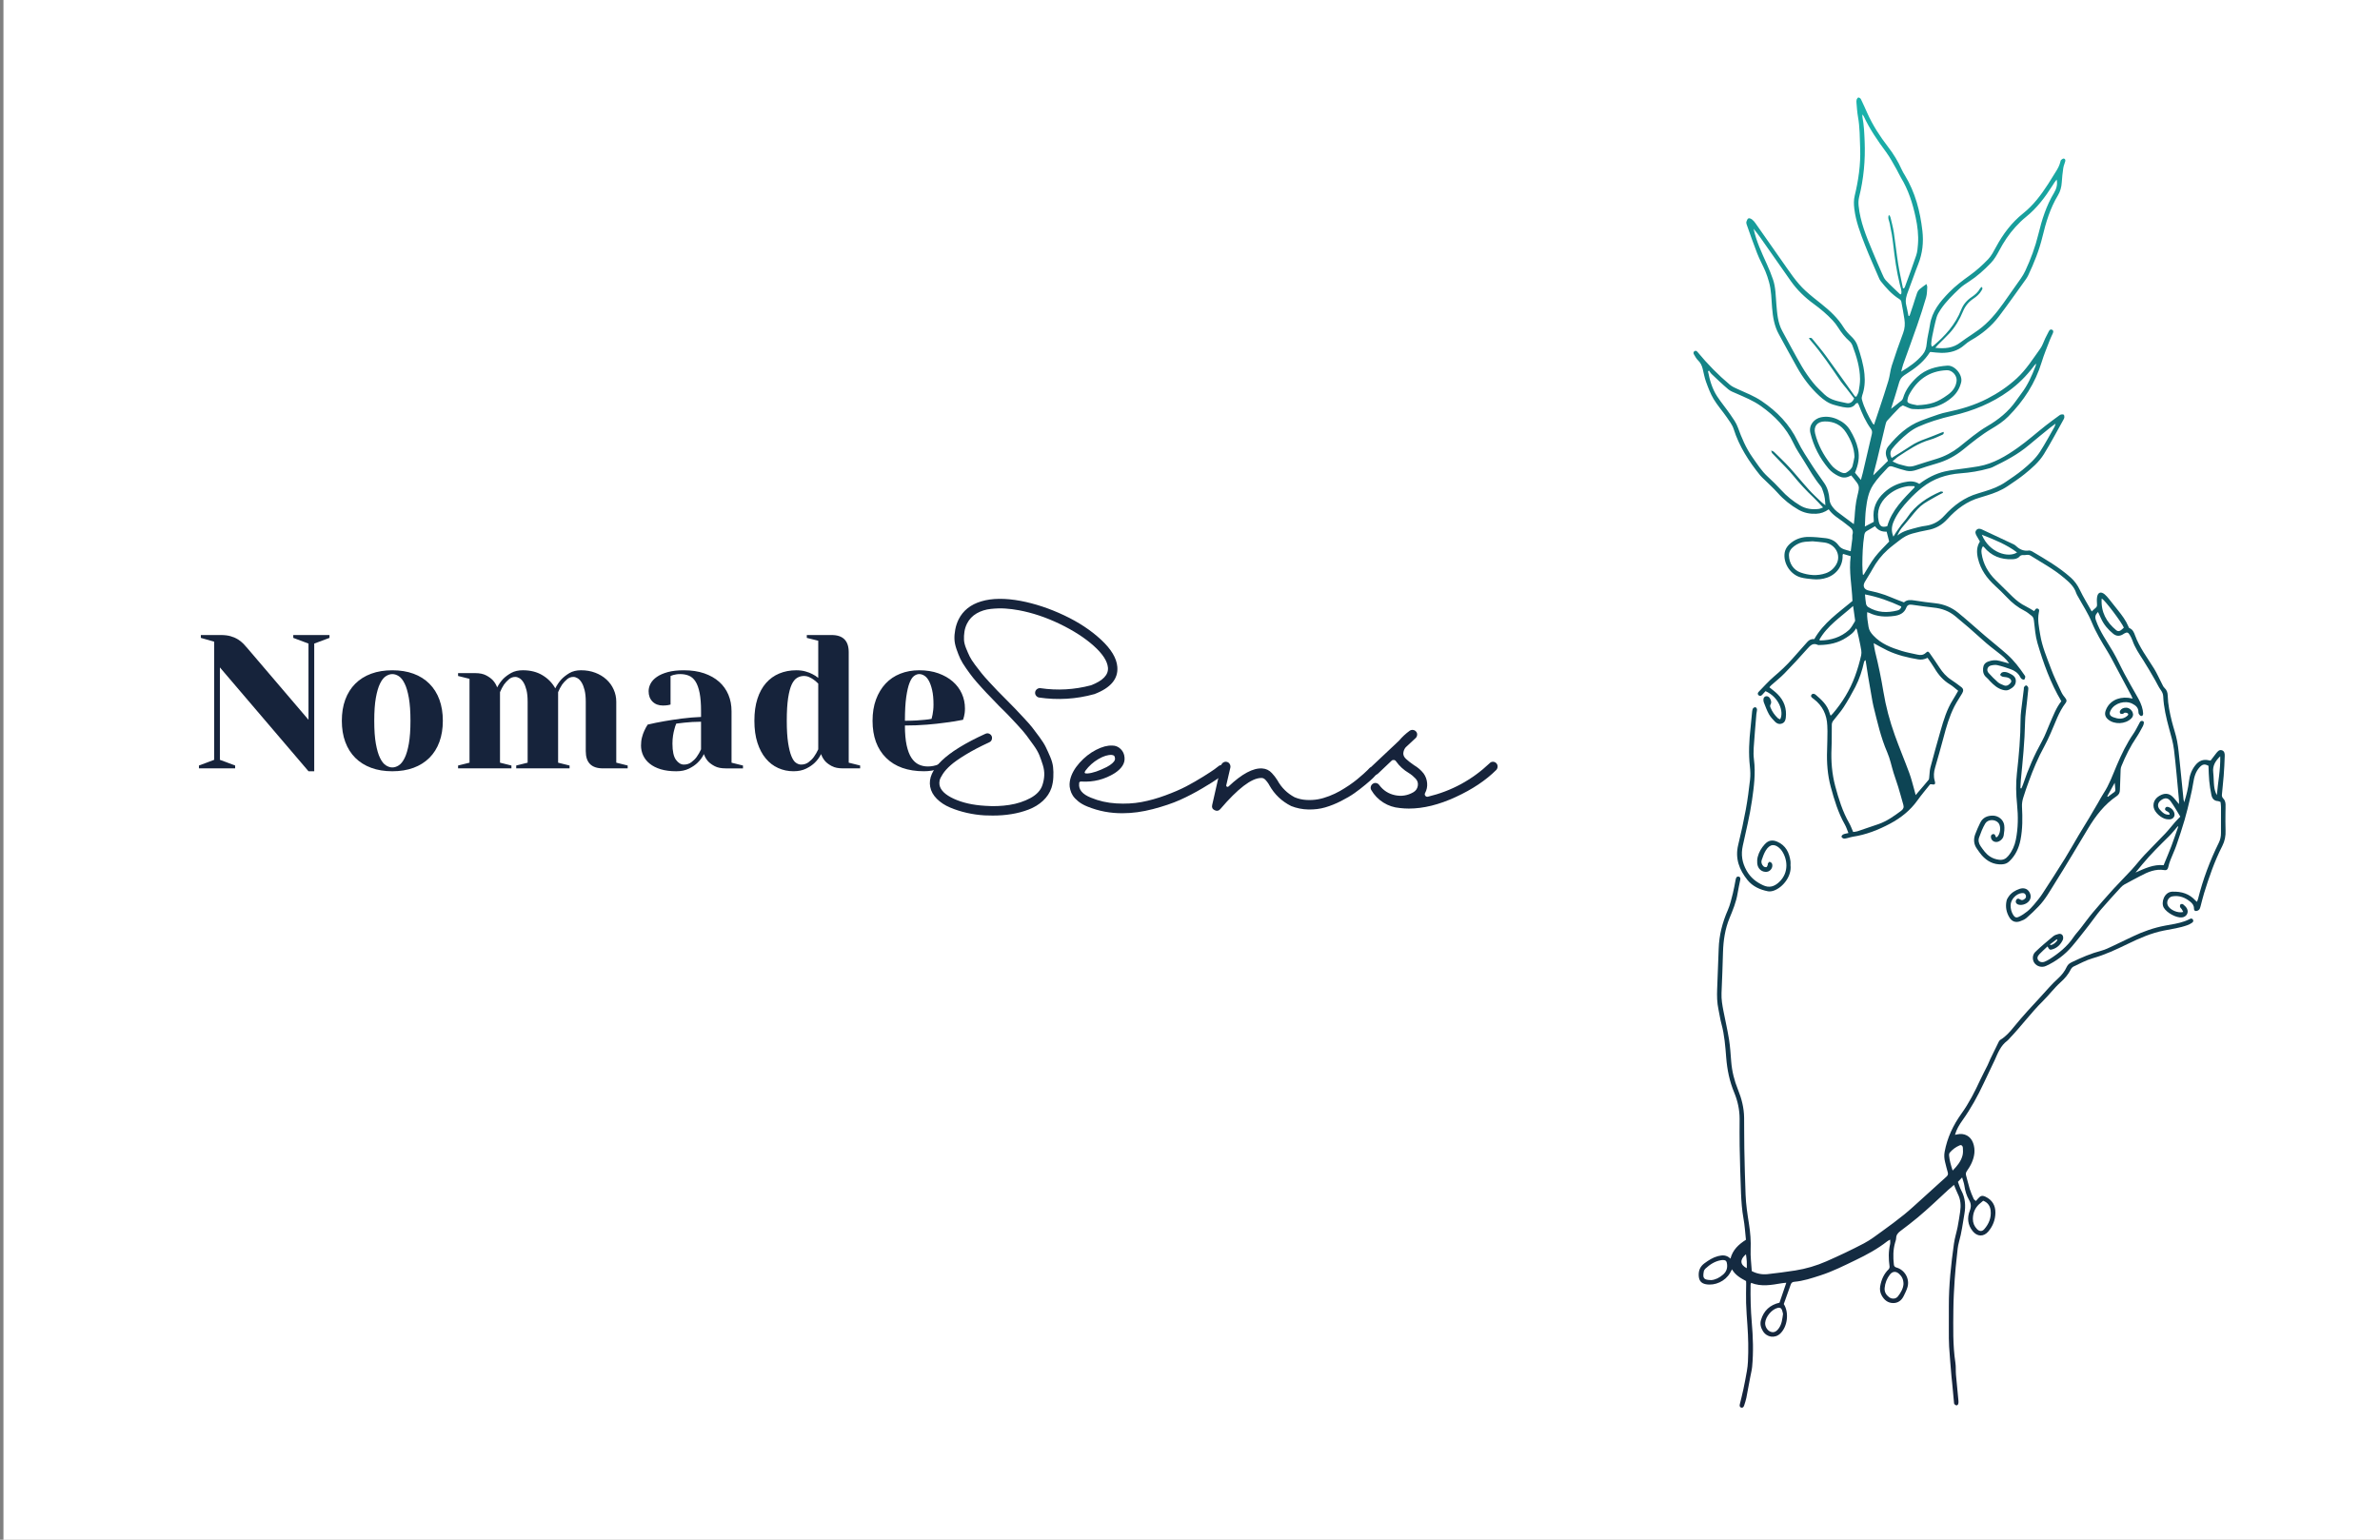 <?xml version="1.0" encoding="utf-8"?>
<!-- Generator: Adobe Illustrator 16.0.0, SVG Export Plug-In . SVG Version: 6.00 Build 0)  -->
<!DOCTYPE svg PUBLIC "-//W3C//DTD SVG 1.1//EN" "http://www.w3.org/Graphics/SVG/1.1/DTD/svg11.dtd">
<svg version="1.1" id="Calque_1" xmlns="http://www.w3.org/2000/svg" xmlns:xlink="http://www.w3.org/1999/xlink" x="0px" y="0px"
	 width="240.94px" height="155.91px" viewBox="0 0 240.94 155.91" enable-background="new 0 0 240.94 155.91" xml:space="preserve">
<rect x="0" y="0" width="240.94" height="155.91" fill="#808080" stroke="none"/>
<rect x="0.349" y="0" fill="#FFFFFF" width="240.939" height="155.911"/>
<g>
	<g>
		<path fill="#16233B" d="M31.231,65.167l-1.542-0.577v-0.289h3.666v0.289l-1.544,0.577v12.927h-0.58l-8.97-10.514v9.356
			l1.544,0.578v0.289H20.14v-0.289l1.542-0.578V64.975l-1.35-0.385v-0.289h2.026c0.385,0,0.72,0.042,1.003,0.125
			c0.282,0.085,0.528,0.192,0.743,0.327c0.212,0.136,0.395,0.285,0.548,0.443c0.156,0.162,0.29,0.312,0.407,0.455l6.171,7.232
			V65.167z"/>
		<path fill="#16233B" d="M39.718,67.871c0.798,0,1.511,0.114,2.143,0.347c0.629,0.23,1.167,0.57,1.61,1.014s0.781,0.98,1.012,1.61
			c0.231,0.629,0.348,1.344,0.348,2.141c0,0.798-0.117,1.511-0.348,2.14c-0.231,0.632-0.568,1.168-1.012,1.612
			c-0.444,0.441-0.981,0.781-1.61,1.012c-0.632,0.233-1.345,0.349-2.143,0.349c-0.797,0-1.509-0.115-2.141-0.349
			c-0.628-0.23-1.168-0.57-1.612-1.012c-0.443-0.444-0.779-0.98-1.012-1.612c-0.231-0.629-0.347-1.342-0.347-2.14
			c0-0.797,0.116-1.512,0.347-2.141c0.233-0.63,0.569-1.167,1.012-1.61c0.444-0.443,0.983-0.783,1.612-1.014
			C38.209,67.985,38.921,67.871,39.718,67.871z M39.718,77.708c0.22,0,0.439-0.071,0.658-0.213c0.216-0.14,0.413-0.387,0.587-0.741
			c0.176-0.354,0.316-0.837,0.426-1.446c0.107-0.612,0.165-1.386,0.165-2.325c0-0.938-0.057-1.712-0.165-2.325
			c-0.11-0.609-0.25-1.093-0.426-1.445c-0.174-0.354-0.371-0.603-0.587-0.743c-0.219-0.142-0.438-0.213-0.658-0.213
			c-0.217,0-0.436,0.071-0.655,0.213c-0.221,0.141-0.415,0.389-0.587,0.743c-0.176,0.353-0.316,0.836-0.425,1.445
			c-0.111,0.613-0.163,1.387-0.163,2.325c0,0.939,0.052,1.713,0.163,2.325c0.109,0.609,0.25,1.092,0.425,1.446
			c0.173,0.354,0.367,0.602,0.587,0.741C39.282,77.636,39.501,77.708,39.718,77.708z"/>
		<path fill="#16233B" d="M59.3,71.052c0-0.462-0.039-0.851-0.116-1.166c-0.079-0.314-0.177-0.572-0.3-0.773
			c-0.122-0.199-0.256-0.344-0.404-0.434c-0.149-0.089-0.293-0.136-0.435-0.136c-0.245,0-0.461,0.08-0.647,0.244
			c-0.187,0.16-0.35,0.336-0.49,0.528c-0.156,0.232-0.29,0.488-0.407,0.771v7.14l1.159,0.288v0.289h-5.401v-0.289l1.156-0.288
			v-6.175c0-0.462-0.037-0.851-0.114-1.166c-0.079-0.314-0.179-0.572-0.3-0.773c-0.122-0.199-0.256-0.344-0.404-0.434
			c-0.149-0.089-0.294-0.136-0.435-0.136c-0.245,0-0.459,0.08-0.647,0.244c-0.187,0.16-0.35,0.336-0.492,0.528
			c-0.154,0.232-0.29,0.488-0.405,0.771v7.14l1.157,0.288v0.289h-5.401v-0.289l1.157-0.288v-8.49l-1.157-0.289v-0.289h1.737
			c0.45,0,0.82,0.077,1.109,0.231c0.29,0.153,0.516,0.321,0.684,0.502c0.193,0.219,0.334,0.456,0.425,0.715
			c0.167-0.322,0.372-0.611,0.615-0.87c0.22-0.218,0.489-0.418,0.812-0.599c0.322-0.18,0.714-0.268,1.176-0.268
			c0.772,0,1.438,0.169,1.999,0.512c0.558,0.339,0.985,0.781,1.282,1.32c0.167-0.335,0.373-0.637,0.616-0.908
			c0.219-0.229,0.49-0.443,0.811-0.636c0.322-0.191,0.713-0.288,1.176-0.288c0.527,0,1.011,0.083,1.448,0.251
			c0.436,0.166,0.812,0.393,1.128,0.683s0.561,0.627,0.732,1.014c0.174,0.386,0.264,0.797,0.264,1.234v6.175l1.155,0.288v0.289
			h-2.507c-1.157,0-1.736-0.577-1.736-1.738V71.052z"/>
		<path fill="#16233B" d="M69.233,67.871c0.772,0,1.458,0.102,2.056,0.308c0.598,0.207,1.102,0.49,1.514,0.858
			c0.411,0.365,0.724,0.805,0.937,1.312c0.213,0.509,0.317,1.064,0.317,1.67v5.209l1.159,0.288v0.289h-1.737
			c-0.464,0-0.838-0.073-1.12-0.222c-0.283-0.147-0.507-0.312-0.675-0.491c-0.192-0.221-0.334-0.463-0.424-0.735
			c-0.166,0.336-0.379,0.624-0.637,0.871c-0.22,0.219-0.51,0.417-0.868,0.598c-0.359,0.18-0.792,0.27-1.293,0.27
			c-0.604,0-1.128-0.068-1.572-0.202c-0.443-0.136-0.813-0.322-1.109-0.561c-0.296-0.237-0.516-0.514-0.665-0.829
			c-0.148-0.315-0.223-0.653-0.223-1.013c0-0.296,0.031-0.569,0.098-0.819c0.064-0.251,0.14-0.474,0.232-0.666
			c0.102-0.232,0.218-0.443,0.347-0.636c0.539-0.128,1.112-0.247,1.717-0.349c0.513-0.091,1.093-0.177,1.736-0.261
			c0.643-0.083,1.291-0.139,1.948-0.164v-0.577c0-0.747-0.048-1.365-0.144-1.854c-0.098-0.488-0.236-0.875-0.416-1.155
			c-0.179-0.284-0.402-0.48-0.666-0.589c-0.264-0.111-0.562-0.165-0.896-0.165c-0.142,0-0.271,0.01-0.387,0.028
			c-0.116,0.02-0.218,0.043-0.309,0.067c-0.104,0.039-0.192,0.072-0.27,0.097v2.895c-0.091,0.026-0.174,0.044-0.251,0.057
			c-0.077,0.014-0.157,0.024-0.242,0.029c-0.083,0.008-0.177,0.011-0.278,0.011c-0.438,0-0.788-0.133-1.053-0.396
			c-0.264-0.264-0.395-0.615-0.395-1.052c0-0.271,0.069-0.531,0.203-0.78c0.134-0.253,0.347-0.477,0.637-0.676
			c0.288-0.2,0.658-0.36,1.107-0.483C68.062,67.93,68.604,67.871,69.233,67.871z M68.462,73.271
			c-0.075,0.167-0.141,0.36-0.192,0.578c-0.051,0.18-0.098,0.393-0.135,0.638c-0.038,0.243-0.06,0.514-0.06,0.811
			c0,0.769,0.12,1.317,0.357,1.64c0.238,0.32,0.504,0.482,0.801,0.482c0.296,0,0.551-0.08,0.762-0.244
			c0.212-0.158,0.392-0.335,0.531-0.528c0.168-0.23,0.316-0.488,0.444-0.771v-2.797c-0.296,0-0.592,0.009-0.888,0.027
			c-0.295,0.021-0.567,0.042-0.81,0.068C68.988,73.214,68.721,73.245,68.462,73.271z"/>
		<path fill="#16233B" d="M84.185,64.301c1.156,0,1.735,0.577,1.735,1.737v11.188l1.157,0.288v0.289h-1.736
			c-0.463,0-0.835-0.073-1.119-0.222c-0.282-0.147-0.507-0.312-0.675-0.491c-0.192-0.221-0.334-0.463-0.424-0.735
			c-0.166,0.336-0.379,0.624-0.635,0.871c-0.222,0.219-0.51,0.417-0.87,0.598c-0.359,0.18-0.791,0.27-1.292,0.27
			c-0.553,0-1.07-0.109-1.553-0.328c-0.484-0.219-0.901-0.539-1.253-0.967c-0.355-0.422-0.635-0.953-0.841-1.588
			c-0.207-0.639-0.309-1.381-0.309-2.229c0-0.85,0.102-1.592,0.309-2.229c0.206-0.637,0.496-1.166,0.868-1.59
			c0.373-0.427,0.82-0.748,1.34-0.965c0.522-0.219,1.099-0.328,1.729-0.328c0.334,0,0.64,0.037,0.917,0.114
			c0.275,0.078,0.51,0.168,0.704,0.271c0.229,0.116,0.43,0.244,0.598,0.387v-3.764l-1.158-0.288v-0.289H84.185z M82.835,69.22
			c-0.142-0.142-0.29-0.271-0.445-0.387c-0.14-0.102-0.294-0.191-0.464-0.269c-0.166-0.078-0.347-0.117-0.539-0.117
			c-0.245,0-0.472,0.062-0.685,0.186c-0.211,0.12-0.396,0.347-0.552,0.673c-0.152,0.328-0.275,0.788-0.365,1.381
			c-0.089,0.59-0.135,1.356-0.135,2.295c0,0.913,0.046,1.659,0.135,2.237c0.09,0.579,0.202,1.033,0.338,1.358
			c0.136,0.33,0.29,0.552,0.462,0.666c0.175,0.117,0.344,0.176,0.512,0.176c0.296,0,0.551-0.08,0.763-0.244
			c0.211-0.158,0.391-0.335,0.53-0.528c0.167-0.23,0.314-0.488,0.445-0.771V69.22z"/>
		<path fill="#16233B" d="M93.539,78.094c-1.646,0-2.926-0.455-3.84-1.36c-0.912-0.906-1.366-2.157-1.366-3.752
			c0-0.797,0.114-1.512,0.345-2.141c0.231-0.63,0.554-1.167,0.965-1.61c0.413-0.443,0.911-0.783,1.496-1.014
			c0.584-0.232,1.224-0.347,1.919-0.347c0.721,0,1.366,0.102,1.939,0.308c0.572,0.207,1.058,0.482,1.456,0.831
			c0.399,0.347,0.704,0.753,0.917,1.224c0.211,0.47,0.317,0.969,0.317,1.496c0,0.18-0.009,0.336-0.027,0.472
			c-0.021,0.135-0.045,0.254-0.068,0.357c-0.04,0.129-0.07,0.238-0.097,0.326c-0.567,0.117-1.163,0.213-1.795,0.29
			c-0.541,0.078-1.162,0.145-1.869,0.203c-0.709,0.059-1.448,0.086-2.221,0.086c0,0.797,0.059,1.463,0.173,1.997
			c0.117,0.533,0.277,0.959,0.483,1.273c0.207,0.314,0.452,0.539,0.733,0.675c0.282,0.136,0.592,0.203,0.927,0.203
			c0.383,0,0.748-0.071,1.089-0.213c0.342-0.142,0.637-0.331,0.888-0.57c0.25-0.237,0.302-0.203,0.451-0.507
			c0.146-0.302,0.763-0.459,0.591-0.1c-0.173,0.362-0.421,0.68-0.743,0.953c-0.322,0.278-0.707,0.5-1.159,0.668
			C94.594,78.009,94.093,78.094,93.539,78.094z M91.61,72.982c0.437,0,0.823-0.01,1.157-0.029c0.334-0.019,0.618-0.042,0.849-0.068
			c0.271-0.024,0.503-0.057,0.693-0.096c0.026-0.128,0.059-0.271,0.099-0.425c0.025-0.141,0.048-0.299,0.068-0.472
			c0.02-0.174,0.027-0.357,0.027-0.55c0-0.58-0.045-1.065-0.136-1.456c-0.089-0.392-0.201-0.711-0.337-0.956
			c-0.134-0.243-0.29-0.417-0.463-0.519c-0.174-0.105-0.343-0.156-0.511-0.156c-0.167,0-0.338,0.062-0.512,0.184
			c-0.173,0.123-0.328,0.354-0.463,0.695c-0.135,0.339-0.248,0.819-0.337,1.436C91.655,71.188,91.61,71.993,91.61,72.982z"/>
	</g>
	<g>
		<path fill="#16233B" d="M106.446,79.777c-0.17,0.498-0.46,0.936-0.863,1.312c-0.408,0.375-0.892,0.67-1.45,0.883
			c-0.558,0.215-1.139,0.367-1.739,0.463c-0.601,0.1-1.231,0.146-1.886,0.146c-0.292,0-0.57-0.004-0.839-0.018
			c-0.606-0.037-1.205-0.121-1.793-0.256c-0.589-0.133-1.151-0.311-1.687-0.537c-0.534-0.225-0.984-0.518-1.347-0.883
			c-0.365-0.365-0.59-0.77-0.675-1.221c-0.158-0.862,0.231-1.742,1.165-2.642c0.936-0.899,2.407-1.804,4.41-2.715
			c0.17-0.085,0.331-0.073,0.482,0.028c0.151,0.104,0.219,0.249,0.202,0.438c-0.019,0.189-0.114,0.318-0.285,0.393
			c-0.922,0.424-1.722,0.843-2.395,1.256c-0.674,0.411-1.179,0.768-1.512,1.066c-0.335,0.297-0.597,0.589-0.784,0.874
			c-0.188,0.286-0.298,0.51-0.328,0.675c-0.031,0.162-0.034,0.311-0.01,0.445c0.099,0.533,0.584,1,1.459,1.402
			c0.876,0.4,1.93,0.637,3.17,0.709c0.837,0.062,1.651,0.033,2.44-0.09c0.788-0.121,1.503-0.355,2.141-0.699
			c0.637-0.348,1.042-0.789,1.211-1.322c0.109-0.328,0.171-0.661,0.184-0.995c0.013-0.333-0.037-0.675-0.146-1.027
			c-0.109-0.354-0.225-0.68-0.347-0.985c-0.12-0.302-0.317-0.646-0.592-1.027c-0.272-0.384-0.51-0.707-0.71-0.976
			c-0.2-0.268-0.492-0.607-0.875-1.02c-0.383-0.413-0.684-0.735-0.902-0.965c-0.219-0.231-0.545-0.56-0.984-0.984
			c-0.398-0.426-0.707-0.745-0.918-0.959c-0.215-0.211-0.504-0.521-0.874-0.928c-0.371-0.406-0.653-0.731-0.848-0.976
			c-0.194-0.243-0.428-0.558-0.701-0.947c-0.273-0.389-0.476-0.72-0.603-0.992c-0.127-0.274-0.254-0.595-0.382-0.966
			c-0.128-0.37-0.198-0.708-0.209-1.01c-0.013-0.304,0.015-0.632,0.081-0.984s0.179-0.692,0.338-1.021
			c0.448-0.898,1.214-1.508,2.294-1.83c1.08-0.324,2.411-0.338,3.991-0.047c1.456,0.279,2.921,0.765,4.39,1.458
			c1.47,0.693,2.718,1.515,3.744,2.469s1.575,1.867,1.649,2.741c0.109,1.216-0.663,2.139-2.314,2.769
			c-1.847,0.512-3.717,0.627-5.612,0.347c-0.12-0.022-0.222-0.088-0.3-0.19c-0.079-0.104-0.108-0.219-0.092-0.347
			c0.019-0.128,0.08-0.229,0.184-0.311c0.104-0.078,0.216-0.11,0.338-0.1c1.736,0.256,3.448,0.158,5.137-0.291
			c1.202-0.461,1.772-1.058,1.711-1.786c-0.061-0.667-0.543-1.405-1.445-2.213c-0.906-0.808-2.05-1.545-3.437-2.214
			c-1.384-0.667-2.763-1.128-4.134-1.384c-0.463-0.085-0.919-0.144-1.367-0.173c-0.451-0.032-0.938-0.019-1.467,0.037
			c-0.528,0.054-1.008,0.205-1.44,0.453c-0.431,0.251-0.754,0.593-0.975,1.03c-0.134,0.267-0.222,0.544-0.263,0.829
			c-0.042,0.285-0.059,0.555-0.045,0.811c0.011,0.255,0.082,0.541,0.208,0.857c0.128,0.315,0.249,0.592,0.363,0.827
			c0.117,0.237,0.301,0.525,0.558,0.867c0.255,0.339,0.469,0.618,0.647,0.837c0.174,0.219,0.435,0.517,0.783,0.893
			c0.347,0.377,0.616,0.665,0.811,0.865c0.193,0.201,0.491,0.501,0.891,0.901c0.414,0.413,0.724,0.729,0.932,0.948
			c0.205,0.217,0.496,0.528,0.872,0.929c0.378,0.401,0.663,0.728,0.857,0.976c0.195,0.248,0.436,0.567,0.719,0.955
			c0.287,0.389,0.5,0.727,0.639,1.013c0.139,0.285,0.289,0.611,0.445,0.981c0.16,0.373,0.256,0.718,0.293,1.039
			c0.036,0.323,0.046,0.665,0.025,1.03C106.62,79.066,106.556,79.424,106.446,79.777z"/>
		<path fill="#16233B" d="M123.727,77.464c0.127,0.011,0.233,0.07,0.318,0.172c0.084,0.104,0.121,0.222,0.109,0.354
			c-0.012,0.134-0.074,0.243-0.183,0.328c-0.182,0.146-0.406,0.316-0.673,0.512c-0.269,0.195-0.784,0.517-1.549,0.974
			c-0.766,0.455-1.528,0.854-2.287,1.193s-1.673,0.648-2.742,0.93c-1.068,0.279-2.088,0.418-3.059,0.418
			c-1.24,0.012-2.43-0.211-3.572-0.674c-0.365-0.146-0.672-0.318-0.921-0.52c-0.248-0.201-0.432-0.395-0.555-0.582
			c-0.122-0.188-0.21-0.391-0.264-0.602c-0.054-0.213-0.08-0.398-0.072-0.555c0.006-0.16,0.026-0.316,0.062-0.475
			c0.135-0.57,0.45-1.136,0.948-1.695c0.499-0.558,1.053-0.994,1.666-1.31c0.613-0.316,1.164-0.463,1.649-0.439
			c0.327,0,0.61,0.117,0.848,0.349c0.237,0.229,0.365,0.515,0.392,0.854c0.061,0.583-0.269,1.111-0.984,1.586
			c-1.032,0.645-2.162,0.929-3.387,0.855c-0.063-0.01-0.117,0-0.165,0.037c-0.05,0.037-0.068,0.084-0.056,0.146
			c-0.085,0.617,0.315,1.105,1.203,1.457c0.789,0.328,1.639,0.52,2.551,0.574c0.91,0.055,1.76,0.01,2.552-0.137
			c0.787-0.146,1.595-0.371,2.422-0.676c0.824-0.303,1.531-0.609,2.122-0.918c0.588-0.312,1.158-0.638,1.713-0.985
			c0.552-0.346,0.928-0.592,1.128-0.736c0.2-0.146,0.344-0.256,0.429-0.328C123.479,77.487,123.599,77.45,123.727,77.464z
			 M109.89,78.028c-0.157,0.219-0.091,0.316,0.2,0.291c0.511-0.035,1.159-0.256,1.951-0.654c0.12-0.072,0.224-0.135,0.309-0.183
			c0.377-0.255,0.553-0.485,0.528-0.691c-0.013-0.136-0.044-0.222-0.091-0.265c-0.05-0.044-0.128-0.069-0.237-0.084
			c-0.389-0.022-0.84,0.117-1.358,0.421C110.676,77.167,110.243,77.555,109.89,78.028z"/>
		<path fill="#16233B" d="M138.93,77.665c0.134,0,0.249,0.041,0.347,0.126c0.095,0.085,0.147,0.195,0.153,0.328
			c0.007,0.133-0.04,0.25-0.137,0.347c-0.072,0.085-0.174,0.194-0.31,0.328c-0.134,0.135-0.382,0.353-0.747,0.656
			c-0.364,0.305-0.735,0.59-1.111,0.857c-0.374,0.266-0.835,0.537-1.375,0.809c-0.54,0.275-1.072,0.486-1.595,0.639
			c-0.521,0.152-1.091,0.223-1.704,0.211c-0.611-0.014-1.192-0.129-1.738-0.348c-0.947-0.473-1.683-1.172-2.204-2.094
			c0-0.014-0.028-0.061-0.082-0.146c-0.056-0.086-0.104-0.154-0.146-0.209c-0.042-0.055-0.097-0.119-0.162-0.193
			c-0.067-0.073-0.142-0.128-0.22-0.163c-0.08-0.038-0.16-0.049-0.247-0.038c-0.971,0.026-2.344,1.076-4.117,3.154
			c-0.157,0.182-0.347,0.219-0.574,0.107c-0.224-0.107-0.306-0.285-0.245-0.527l0.91-4.008c0.025-0.12,0.095-0.219,0.21-0.291
			c0.115-0.074,0.237-0.095,0.365-0.063c0.128,0.03,0.225,0.102,0.293,0.219c0.064,0.115,0.086,0.232,0.062,0.355l-0.418,1.804
			c-0.012,0.059,0.011,0.104,0.072,0.137c0.061,0.029,0.114,0.02,0.164-0.027c1.348-1.277,2.485-1.885,3.408-1.824
			c0.387,0.024,0.717,0.182,0.981,0.475c0.206,0.219,0.39,0.454,0.547,0.71c0.413,0.754,0.997,1.331,1.749,1.731
			c0.377,0.158,0.771,0.25,1.185,0.273c0.412,0.023,0.803,0.002,1.175-0.064c0.371-0.066,0.748-0.176,1.139-0.328
			c0.388-0.15,0.744-0.316,1.067-0.5c0.32-0.182,0.642-0.383,0.965-0.6c0.32-0.221,0.592-0.422,0.811-0.604
			c0.219-0.182,0.43-0.362,0.636-0.546c0.209-0.182,0.344-0.31,0.412-0.384c0.066-0.07,0.118-0.128,0.154-0.163
			C138.686,77.712,138.795,77.665,138.93,77.665z"/>
		<path fill="#16233B" d="M151.135,77.134c0.134,0,0.245,0.048,0.337,0.139s0.138,0.202,0.138,0.337
			c0,0.133-0.043,0.248-0.128,0.346c-1.058,1.056-2.43,1.974-4.117,2.75c-1.688,0.779-3.267,1.168-4.737,1.168
			c-0.315,0-0.619-0.02-0.91-0.055c-0.608-0.051-1.168-0.236-1.677-0.557c-0.508-0.322-0.917-0.744-1.22-1.266
			c-0.062-0.109-0.076-0.225-0.047-0.346c0.032-0.121,0.101-0.219,0.21-0.291c0.109-0.074,0.228-0.094,0.354-0.066
			c0.128,0.033,0.228,0.102,0.302,0.213c0.4,0.533,0.925,0.871,1.575,1.01c0.649,0.139,1.267,0.045,1.849-0.285
			c0.256-0.145,0.411-0.357,0.466-0.645c0.054-0.285-0.022-0.537-0.229-0.755c-0.206-0.219-0.436-0.408-0.691-0.565
			c-0.511-0.304-0.936-0.691-1.274-1.166c-0.05-0.085-0.122-0.135-0.221-0.146c-0.097-0.012-0.176,0.011-0.235,0.072l-1.384,1.312
			c-0.136,0.122-0.293,0.159-0.475,0.111c-0.182-0.05-0.295-0.165-0.338-0.349c-0.041-0.182,0.01-0.339,0.156-0.473l2.785-2.623
			c0.316-0.377,0.675-0.71,1.076-1.003c0.097-0.072,0.211-0.104,0.337-0.091c0.128,0.014,0.232,0.067,0.319,0.165
			c0.085,0.096,0.122,0.208,0.109,0.336s-0.061,0.235-0.146,0.318l-1.003,0.93c-0.156,0.184-0.24,0.395-0.253,0.638
			c0,0.196,0.094,0.381,0.282,0.555c0.188,0.179,0.457,0.387,0.809,0.63c0.376,0.22,0.699,0.498,0.966,0.837
			c0.208,0.293,0.325,0.616,0.356,0.974c0.031,0.361-0.039,0.697-0.21,1.014c-0.049,0.096-0.04,0.188,0.028,0.271
			c0.066,0.086,0.154,0.117,0.264,0.092c2.382-0.57,4.464-1.701,6.248-3.389C150.892,77.185,151.001,77.134,151.135,77.134z"/>
	</g>
</g>
<g>
	<linearGradient id="SVGID_1_" gradientUnits="userSpaceOnUse" x1="190.586" y1="4.482" x2="189.086" y2="141.986">
		<stop  offset="0.05" style="stop-color:#1AB2AB"/>
		<stop  offset="0.477" style="stop-color:#0C4958"/>
		<stop  offset="1" style="stop-color:#16233B"/>
	</linearGradient>
	<path fill-rule="evenodd" clip-rule="evenodd" fill="url(#SVGID_1_)" d="M193.312,31.986c0.124-0.371,0.249-0.743,0.372-1.114
		c0.135-0.413,0.259-0.831,0.404-1.24c0.047-0.126,0.13-0.252,0.231-0.339c0.21-0.182,0.443-0.337,0.706-0.532
		c0.032,0.114,0.087,0.215,0.081,0.311c-0.024,0.349-0.02,0.712-0.115,1.044c-0.275,0.943-0.578,1.88-0.9,2.807
		c-0.46,1.329-0.951,2.646-1.421,3.969c-0.078,0.219-0.123,0.45-0.202,0.744c0.85-0.505,1.575-1.025,2.164-1.722
		c0.273-0.324,0.381-0.685,0.418-1.115c0.057-0.64,0.236-1.269,0.33-1.907c0.2-1.359,1.022-2.344,1.933-3.282
		c0.64-0.659,1.365-1.204,2.11-1.737c0.66-0.473,1.271-1.026,1.835-1.611c0.343-0.356,0.58-0.826,0.82-1.268
		c0.704-1.302,1.576-2.465,2.737-3.391c1.039-0.829,1.819-1.872,2.531-2.975c0.26-0.4,0.498-0.814,0.759-1.216
		c0.208-0.32,0.387-0.651,0.477-1.026c0.016-0.066,0.031-0.15,0.078-0.191c0.076-0.065,0.186-0.152,0.269-0.141
		c0.146,0.021,0.184,0.154,0.142,0.297c-0.067,0.229-0.163,0.453-0.198,0.688c-0.068,0.472-0.121,0.947-0.149,1.424
		c-0.029,0.474-0.148,0.921-0.391,1.322c-0.79,1.305-1.218,2.749-1.57,4.21c-0.326,1.35-0.839,2.621-1.428,3.867
		c-0.065,0.14-0.146,0.275-0.235,0.4c-0.903,1.255-1.788,2.523-2.723,3.756c-0.771,1.02-1.748,1.821-2.866,2.449
		c-0.23,0.13-0.446,0.296-0.645,0.472c-0.671,0.597-1.472,0.802-2.341,0.79c-0.363-0.005-0.726-0.06-1.1-0.093
		c-0.014,0.008-0.045,0.017-0.059,0.037c-0.528,0.841-1.262,1.464-2.086,1.993c-0.903,0.581-0.895,0.586-1.184,1.612
		c-0.159,0.568-0.349,1.128-0.524,1.691c-0.04,0.131-0.078,0.264-0.126,0.423c0.375-0.295,0.725-0.562,1.063-0.842
		c0.069-0.058,0.123-0.153,0.149-0.241c0.255-0.865,0.784-1.538,1.436-2.14c0.866-0.8,1.91-1.07,3.05-1.147
		c0.761-0.051,1.581,0.955,1.393,1.696c-0.149,0.588-0.426,1.068-0.863,1.463c-1.151,1.036-2.54,1.342-4.036,1.233
		c-0.318-0.022-0.623-0.222-1-0.364c-0.072,0.045-0.233,0.113-0.348,0.229c-0.425,0.43-0.84,0.869-1.244,1.318
		c-0.087,0.098-0.131,0.246-0.163,0.379c-0.281,1.16-0.552,2.323-0.831,3.485c-0.122,0.505-0.258,1.007-0.384,1.512
		c-0.017,0.062-0.019,0.129-0.022,0.155c0.476-0.47,0.962-0.951,1.48-1.463c-0.015-0.045-0.039-0.138-0.078-0.223
		c-0.207-0.449-0.189-0.884,0.128-1.269c0.905-1.095,1.923-2.054,3.28-2.573c0.59-0.226,1.188-0.436,1.786-0.638
		c0.279-0.095,0.565-0.171,0.854-0.23c1.425-0.292,2.813-0.708,4.105-1.375c1.073-0.554,2.068-1.222,2.972-2.055
		c0.958-0.884,1.63-1.968,2.375-3.001c0.226-0.313,0.34-0.707,0.511-1.062c0.115-0.239,0.237-0.478,0.364-0.712
		c0.063-0.118,0.163-0.209,0.309-0.144c0.171,0.078,0.145,0.225,0.088,0.361c-0.1,0.233-0.22,0.457-0.31,0.693
		c-0.279,0.734-0.59,1.461-0.815,2.212c-0.645,2.141-1.832,3.948-3.383,5.518c-0.486,0.494-1.092,0.891-1.693,1.246
		c-1.021,0.605-1.939,1.346-2.854,2.092c-0.806,0.658-1.699,1.136-2.7,1.424c-0.675,0.194-1.345,0.408-2.007,0.637
		c-0.357,0.124-0.715,0.187-1.077,0.095c-0.448-0.112-0.894-0.243-1.328-0.398c-0.21-0.074-0.377-0.095-0.534,0.075
		c-0.524,0.566-1.066,1.11-1.496,1.767c-0.49,0.75-0.617,1.586-0.725,2.43c-0.074,0.569-0.073,1.146-0.108,1.778
		c0.318-0.166,0.606-0.317,0.897-0.471c0-0.096,0.01-0.18-0.001-0.261c-0.13-1.092,0.258-1.981,1.057-2.711
		c0.573-0.523,1.241-0.872,1.997-1.038c0.528-0.115,1.06-0.165,1.561,0.166c0.78-0.594,1.642-1.045,2.596-1.265
		c0.669-0.153,1.359-0.211,2.039-0.313c0.459-0.067,0.919-0.126,1.376-0.207c1.492-0.267,2.761-1.031,3.966-1.885
		c0.973-0.688,1.867-1.488,2.805-2.228c0.452-0.356,0.921-0.692,1.385-1.035c0.057-0.04,0.121-0.086,0.186-0.096
		c0.089-0.013,0.213-0.025,0.268,0.022c0.056,0.051,0.066,0.174,0.062,0.265c-0.005,0.079-0.049,0.161-0.089,0.234
		c-0.653,1.164-1.274,2.349-1.975,3.484c-0.496,0.806-1.224,1.432-1.955,2.025c-0.545,0.442-1.137,0.828-1.718,1.223
		c-0.646,0.438-1.367,0.718-2.108,0.944c-0.229,0.07-0.456,0.146-0.686,0.211c-1.332,0.372-2.388,1.169-3.299,2.173
		c-0.551,0.608-1.208,0.986-2.02,1.122c-0.513,0.087-1.018,0.219-1.521,0.348c-0.495,0.126-0.916,0.372-1.326,0.694
		c-0.395,0.309-0.797,0.604-1.173,0.94c-0.637,0.568-1.149,1.226-1.557,1.977c-0.24,0.444-0.529,0.861-0.778,1.302
		c-0.238,0.421-0.063,0.761,0.399,0.862c0.74,0.164,1.477,0.345,2.176,0.652c0.449,0.196,0.914,0.359,1.392,0.545
		c0.302-0.28,0.667-0.256,1.057-0.193c0.707,0.114,1.419,0.207,2.131,0.284c0.866,0.094,1.641,0.417,2.304,0.96
		c0.925,0.757,1.809,1.562,2.717,2.338c0.747,0.638,1.521,1.245,2.254,1.899c0.684,0.61,1.235,1.343,1.752,2.1
		c0.03,0.046,0.076,0.105,0.068,0.15c-0.017,0.1-0.041,0.22-0.107,0.28c-0.038,0.035-0.184-0.009-0.251-0.057
		c-0.076-0.055-0.128-0.149-0.175-0.235c-0.211-0.391-0.558-0.619-0.956-0.762c-0.436-0.156-0.878-0.303-1.328-0.405
		c-0.207-0.048-0.45-0.017-0.662,0.035c-0.357,0.088-0.482,0.483-0.235,0.756c0.302,0.334,0.616,0.659,0.957,0.95
		c0.175,0.149,0.415,0.226,0.634,0.319c0.071,0.031,0.168,0.027,0.247,0.012c0.196-0.039,0.473-0.307,0.457-0.45
		c-0.021-0.212-0.197-0.308-0.365-0.367c-0.167-0.059-0.358-0.044-0.53-0.093c-0.091-0.025-0.163-0.117-0.244-0.18
		c0.063-0.081,0.11-0.201,0.193-0.239c0.249-0.113,0.502-0.04,0.732,0.071c0.333,0.16,0.675,0.343,0.676,0.778
		c0.003,0.456-0.316,0.699-0.68,0.887c-0.21,0.108-0.435,0.079-0.658,0.018c-0.524-0.146-0.906-0.495-1.27-0.872
		c-0.116-0.122-0.218-0.262-0.348-0.367c-0.304-0.246-0.392-0.558-0.36-0.937c0.028-0.334,0.184-0.553,0.485-0.673
		c0.39-0.157,0.788-0.196,1.198-0.079c0.294,0.084,0.59,0.16,0.964,0.261c-0.326-0.48-0.713-0.788-1.097-1.083
		c-0.545-0.421-1.087-0.839-1.597-1.306c-0.903-0.824-1.828-1.626-2.773-2.402c-0.631-0.519-1.379-0.792-2.202-0.87
		c-0.629-0.06-1.254-0.163-1.881-0.246c-0.11-0.015-0.224-0.028-0.334-0.045c-0.254-0.034-0.438,0.042-0.534,0.298
		c-0.212,0.557-0.673,0.763-1.216,0.838c-0.879,0.122-1.74,0.086-2.556-0.318c-0.048-0.023-0.104-0.032-0.193-0.059
		c-0.029,0.514,0.065,0.991,0.138,1.472c0.055,0.361,0.235,0.62,0.49,0.893c0.787,0.842,1.804,1.228,2.854,1.553
		c0.521,0.161,1.065,0.255,1.6,0.377c0.314,0.072,0.601,0.063,0.861-0.184c0.179-0.172,0.258-0.147,0.404,0.062
		c0.33,0.472,0.657,0.946,0.972,1.429c0.317,0.488,0.687,0.919,1.183,1.24c0.354,0.228,0.688,0.484,1.023,0.737
		c0.222,0.168,0.251,0.369,0.097,0.631c-0.263,0.448-0.562,0.878-0.797,1.341c-0.503,0.995-0.813,2.062-1.094,3.138
		c-0.266,1.02-0.561,2.031-0.852,3.043c-0.129,0.442-0.174,0.877-0.043,1.328c0.107,0.369,0.023,0.443-0.363,0.359
		c-0.025-0.004-0.055,0.01-0.111,0.018c-0.422,0.533-0.879,1.068-1.287,1.639c-0.724,1.008-1.673,1.758-2.744,2.33
		c-1.189,0.635-2.447,1.131-3.8,1.332c-0.179,0.027-0.354,0.092-0.531,0.133c-0.123,0.025-0.254,0.068-0.372,0.049
		c-0.088-0.018-0.214-0.113-0.225-0.188c-0.01-0.072,0.092-0.195,0.175-0.232c0.147-0.068,0.317-0.088,0.525-0.139
		c-0.127-0.311-0.212-0.596-0.355-0.846c-0.682-1.197-1.075-2.508-1.431-3.82c-0.328-1.209-0.422-2.463-0.373-3.722
		c0.025-0.647,0.028-1.294,0.037-1.941c0.002-0.182-0.01-0.365-0.017-0.547c-0.043-1.105-0.478-2.011-1.361-2.689
		c-0.033-0.025-0.067-0.052-0.102-0.075c-0.138-0.097-0.258-0.222-0.12-0.379c0.123-0.142,0.294-0.08,0.417,0.025
		c0.59,0.506,1.165,1.025,1.388,1.813c0.023,0.081,0.054,0.159,0.08,0.238c0.006,0.011,0.021,0.018,0.058,0.048
		c0.062-0.061,0.13-0.119,0.188-0.188c0.969-1.131,1.741-2.385,2.254-3.783c0.256-0.697,0.469-1.416,0.629-2.141
		c0.069-0.312-0.021-0.667-0.082-0.996c-0.095-0.524-0.226-1.044-0.343-1.563c-0.008-0.038-0.04-0.07-0.094-0.162
		c-0.229,0.444-0.603,0.687-0.975,0.934c-0.826,0.548-1.75,0.742-2.724,0.757c-0.057,0.001-0.12,0.011-0.167-0.012
		c-0.486-0.232-0.758,0.043-1.059,0.383c-0.753,0.853-1.528,1.688-2.323,2.503c-0.421,0.432-0.899,0.805-1.35,1.208
		c-0.061,0.053-0.108,0.121-0.175,0.198c0.283,0.234,0.57,0.438,0.816,0.683c0.67,0.662,0.955,1.471,0.842,2.412
		c-0.033,0.27-0.132,0.491-0.411,0.582c-0.272,0.091-0.508-0.011-0.689-0.202c-0.221-0.233-0.453-0.473-0.606-0.751
		c-0.21-0.378-0.354-0.793-0.515-1.196c-0.039-0.101-0.054-0.223-0.039-0.33c0.03-0.256,0.287-0.371,0.505-0.238
		c0.201,0.122,0.354,0.536,0.231,0.742c-0.077,0.131-0.072,0.224-0.023,0.346c0.166,0.412,0.418,0.766,0.735,1.069
		c0.063,0.062,0.163,0.086,0.245,0.127c0.4-0.745-0.111-2.246-1.484-2.854c-0.104,0.114-0.214,0.238-0.325,0.359
		c-0.106,0.115-0.235,0.177-0.369,0.064c-0.139-0.116-0.1-0.252,0.014-0.367c0.502-0.51,0.976-1.056,1.519-1.519
		c0.666-0.567,1.304-1.156,1.88-1.813c0.5-0.571,1.014-1.131,1.511-1.704c0.191-0.222,0.422-0.317,0.708-0.29
		c0.935-1.655,2.463-2.688,3.862-3.859c-0.045-1.489-0.38-2.983-0.178-4.538c-0.279-0.083-0.525-0.156-0.766-0.228
		c-0.029,0.066-0.05,0.09-0.05,0.114c0.044,1.046-0.578,1.943-1.578,2.288c-0.475,0.164-0.962,0.208-1.457,0.158
		c-0.404-0.042-0.815-0.075-1.206-0.182c-0.99-0.271-1.713-1.317-1.645-2.34c0.034-0.513,0.314-0.892,0.709-1.195
		c0.523-0.402,1.13-0.574,1.776-0.566c0.56,0.006,1.123,0.058,1.68,0.126c0.517,0.064,0.989,0.28,1.296,0.712
		c0.306,0.432,0.76,0.467,1.244,0.613c0.06-0.458,0.116-0.872,0.165-1.287c0.016-0.139-0.02-0.289,0.019-0.42
		c0.095-0.338-0.038-0.567-0.295-0.762c-0.235-0.178-0.459-0.371-0.698-0.545c-0.499-0.361-1.036-0.677-1.419-1.23
		c-0.4,0.29-0.813,0.431-1.274,0.45c-0.635,0.027-1.226-0.089-1.781-0.407c-0.801-0.458-1.506-1.025-2.12-1.718
		c-0.411-0.461-0.874-0.875-1.313-1.311c-0.15-0.148-0.313-0.284-0.445-0.447c-1.146-1.42-2.128-2.93-2.687-4.693
		c-0.135-0.43-0.435-0.814-0.696-1.193c-0.432-0.624-0.942-1.197-1.333-1.845c-0.322-0.536-0.546-1.137-0.763-1.728
		c-0.16-0.434-0.236-0.896-0.349-1.347c-0.08-0.318-0.211-0.598-0.457-0.836c-0.178-0.171-0.301-0.402-0.428-0.619
		c-0.067-0.114-0.062-0.256,0.075-0.331c0.143-0.077,0.232,0.019,0.317,0.122c0.987,1.196,2.068,2.299,3.256,3.293
		c0.23,0.194,0.526,0.318,0.805,0.445c0.82,0.37,1.659,0.697,2.41,1.206c1.552,1.052,2.814,2.346,3.641,4.063
		c0.417,0.87,0.972,1.678,1.492,2.495c0.384,0.604,0.817,1.175,1.217,1.771c0.322,0.478,0.467,1.029,0.506,1.59
		c0.022,0.334,0.151,0.584,0.338,0.823c0.128,0.166,0.273,0.326,0.438,0.453c0.543,0.418,1.098,0.82,1.695,1.265
		c0.029-0.256,0.06-0.459,0.074-0.663c0.049-0.743,0.107-1.483,0.288-2.212c0.247-0.997,0.234-1-0.424-1.811
		c-0.062-0.075-0.125-0.149-0.203-0.245c-0.064,0.029-0.127,0.052-0.186,0.082c-0.367,0.187-0.729,0.161-1.094-0.016
		c-0.383-0.188-0.731-0.424-1.007-0.751c-0.891-1.06-1.519-2.251-1.846-3.604c-0.206-0.854,0.437-1.465,1.063-1.598
		c0.586-0.123,1.151-0.031,1.687,0.212c0.521,0.236,0.961,0.581,1.264,1.08c0.366,0.606,0.662,1.238,0.812,1.934
		c0.175,0.814,0.024,1.591-0.312,2.385c0.172,0.209,0.354,0.432,0.6,0.73c0.08-0.296,0.144-0.503,0.191-0.713
		c0.304-1.3,0.599-2.603,0.909-3.9c0.051-0.209,0.046-0.379-0.081-0.553c-0.545-0.744-0.911-1.58-1.236-2.437
		c-0.024-0.063-0.064-0.122-0.106-0.196c-0.073,0.028-0.162,0.035-0.194,0.08c-0.338,0.479-0.819,0.429-1.299,0.344
		c-0.315-0.057-0.628-0.148-0.938-0.236c-0.569-0.162-1.03-0.507-1.458-0.899c-0.909-0.835-1.645-1.811-2.248-2.883
		c-0.627-1.113-1.232-2.24-1.849-3.361c-0.458-0.832-0.607-1.74-0.682-2.675c-0.07-0.88-0.071-1.773-0.318-2.633
		c-0.105-0.362-0.217-0.729-0.366-1.075c-0.261-0.605-0.585-1.186-0.825-1.798c-0.381-0.967-0.716-1.951-1.065-2.93
		c-0.032-0.09-0.052-0.203-0.023-0.289c0.042-0.126,0.108-0.293,0.208-0.334c0.092-0.038,0.263,0.043,0.362,0.119
		c0.132,0.1,0.244,0.234,0.34,0.372c0.906,1.288,1.801,2.584,2.711,3.868c0.731,1.029,1.41,2.105,2.348,2.968
		c0.517,0.475,1.073,0.905,1.622,1.344c0.861,0.688,1.66,1.426,2.248,2.376c0.212,0.342,0.499,0.646,0.79,0.927
		c0.281,0.271,0.496,0.562,0.62,0.935c0.312,0.936,0.601,1.874,0.698,2.861c0.073,0.737,0.019,1.459-0.228,2.163
		c-0.042,0.125-0.065,0.28-0.032,0.404c0.229,0.863,0.64,1.647,1.082,2.417c0.03,0.054,0.091,0.093,0.148,0.149
		c0.192-0.575,0.376-1.115,0.553-1.658c0.306-0.934,0.624-1.864,0.904-2.808c0.147-0.496,0.183-1.027,0.34-1.519
		c0.356-1.11,0.738-2.213,1.149-3.304c0.178-0.468,0.201-0.929,0.129-1.402c-0.09-0.597-0.199-1.191-0.315-1.784
		c-0.019-0.092-0.104-0.195-0.188-0.245c-0.769-0.472-1.348-1.137-1.901-1.827c-0.085-0.107-0.143-0.242-0.197-0.371
		c-0.47-1.098-0.964-2.186-1.396-3.299c-0.463-1.19-0.925-2.386-1.077-3.673c-0.052-0.437-0.063-0.864,0.041-1.297
		c0.382-1.577,0.612-3.17,0.554-4.801c-0.039-1.068-0.029-2.136-0.221-3.194c-0.086-0.468-0.109-0.948-0.154-1.424
		c-0.01-0.11-0.01-0.23,0.023-0.334c0.028-0.081,0.119-0.202,0.176-0.198c0.088,0.007,0.209,0.083,0.248,0.163
		c0.229,0.466,0.438,0.941,0.65,1.416c0.549,1.226,1.272,2.347,2.09,3.406c0.554,0.717,1.024,1.477,1.39,2.306
		c0.09,0.205,0.21,0.398,0.326,0.59c1.048,1.731,1.545,3.642,1.772,5.626c0.132,1.142,0.012,2.27-0.419,3.357
		c-0.358,0.9-0.663,1.821-1.015,2.725c-0.18,0.465-0.328,0.92-0.205,1.426c0.088,0.363,0.153,0.731,0.229,1.098
		C193.238,31.988,193.275,31.987,193.312,31.986z M187.605,84.244c0.158-0.023,0.301-0.027,0.429-0.07
		c0.72-0.238,1.438-0.48,2.151-0.732c0.846-0.299,1.565-0.811,2.277-1.342c0.229-0.17,0.297-0.354,0.222-0.611
		c-0.174-0.607-0.338-1.217-0.521-1.818c-0.143-0.469-0.315-0.929-0.462-1.398c-0.217-0.697-0.354-1.426-0.644-2.091
		c-0.653-1.505-1.006-3.094-1.398-4.672c-0.071-0.286-0.116-0.578-0.168-0.869c-0.126-0.718-0.254-1.436-0.373-2.156
		c-0.092-0.547-0.17-1.097-0.255-1.646c-0.096,0.054-0.139,0.11-0.152,0.173c-0.192,0.882-0.473,1.738-0.885,2.54
		c-0.366,0.71-0.765,1.407-1.198,2.078c-0.311,0.481-0.709,0.905-1.054,1.366c-0.076,0.102-0.128,0.246-0.131,0.372
		c-0.017,0.8,0.008,1.602-0.029,2.401c-0.06,1.303,0.045,2.595,0.379,3.844c0.345,1.285,0.74,2.564,1.41,3.734
		C187.362,83.625,187.467,83.932,187.605,84.244z M193.935,80.508c0.101-0.121,0.144-0.172,0.188-0.225
		c0.373-0.436,0.752-0.865,1.114-1.31c0.061-0.072,0.061-0.2,0.073-0.304c0.04-0.318,0.034-0.648,0.116-0.955
		c0.325-1.236,0.671-2.467,1.021-3.695c0.313-1.094,0.638-2.186,1.256-3.16c0.186-0.293,0.352-0.599,0.534-0.911
		c-0.289-0.227-0.537-0.463-0.822-0.636c-0.684-0.409-1.181-0.981-1.579-1.661c-0.211-0.359-0.464-0.692-0.7-1.041
		c-0.334,0.169-0.636,0.211-0.945,0.159c-1.071-0.18-2.124-0.431-3.109-0.896c-0.465-0.221-0.908-0.483-1.4-0.747
		c0.049,0.298,0.078,0.588,0.148,0.868c0.335,1.336,0.612,2.68,0.836,4.04c0.246,1.499,0.641,2.969,1.152,4.399
		c0.463,1.295,0.999,2.565,1.476,3.857c0.203,0.551,0.337,1.127,0.501,1.694C193.838,80.131,193.874,80.279,193.935,80.508z
		 M187.8,40.157c0.045,0,0.091,0,0.136,0.001c0.078-0.175,0.192-0.342,0.225-0.525c0.071-0.414,0.145-0.834,0.141-1.251
		c-0.01-1.184-0.355-2.299-0.77-3.395c-0.062-0.164-0.174-0.326-0.305-0.442c-0.458-0.406-0.828-0.875-1.151-1.393
		c-0.163-0.26-0.354-0.509-0.566-0.732c-0.57-0.604-1.201-1.139-1.875-1.63c-0.902-0.655-1.704-1.423-2.35-2.344
		c-1.032-1.472-2.063-2.946-3.096-4.42c-0.105-0.15-0.215-0.296-0.327-0.44c-0.11-0.144-0.226-0.283-0.339-0.425
		c0.276,1.282,0.827,2.435,1.35,3.597c0.231,0.512,0.446,1.031,0.624,1.562c0.27,0.809,0.263,1.663,0.334,2.502
		c0.079,0.927,0.14,1.854,0.598,2.695c0.652,1.197,1.292,2.401,1.975,3.58c0.338,0.581,0.731,1.137,1.151,1.662
		c0.34,0.426,0.751,0.798,1.145,1.179c0.621,0.604,1.45,0.703,2.24,0.879c0.327,0.071,0.598-0.09,0.764-0.47
		c-0.255-0.333-0.517-0.68-0.783-1.02c-0.182-0.232-0.388-0.448-0.554-0.689c-0.996-1.447-1.964-2.916-3.131-4.236
		c-0.042-0.049-0.069-0.113-0.108-0.18c0.235-0.022,0.246-0.031,0.365,0.115c0.452,0.556,0.919,1.103,1.341,1.681
		C185.833,37.388,186.812,38.776,187.8,40.157z M192.649,29.197c0.035-0.001,0.069-0.004,0.104-0.005
		c0.03-0.044,0.071-0.086,0.089-0.135c0.39-1.068,0.792-2.132,1.151-3.211c0.117-0.354,0.146-0.744,0.174-1.12
		c0.07-0.918-0.043-1.82-0.235-2.72c-0.304-1.41-0.73-2.77-1.485-4.012c-0.166-0.274-0.29-0.576-0.451-0.855
		c-0.34-0.582-0.646-1.188-1.046-1.728c-0.854-1.155-1.669-2.33-2.275-3.639c-0.022-0.047-0.062-0.086-0.133-0.185
		c0,0.133-0.011,0.197,0.001,0.259c0.16,0.816,0.191,1.643,0.226,2.473c0.078,1.91-0.099,3.789-0.562,5.644
		c-0.07,0.278-0.077,0.587-0.049,0.874c0.161,1.617,0.777,3.099,1.395,4.579c0.317,0.765,0.643,1.526,0.978,2.284
		c0.106,0.242,0.212,0.504,0.388,0.692c0.45,0.481,0.939,0.926,1.416,1.382c0.023,0.023,0.075,0.018,0.126,0.027
		c0.104-0.357-0.06-0.669-0.128-0.991c-0.074-0.343-0.159-0.684-0.229-1.028c-0.066-0.331-0.124-0.663-0.177-0.996
		c-0.054-0.333-0.1-0.667-0.143-1.002c-0.046-0.348-0.081-0.697-0.126-1.046c-0.042-0.335-0.083-0.67-0.139-1.002
		c-0.059-0.347-0.147-0.688-0.197-1.034c-0.045-0.311-0.259-0.604-0.098-0.945c0.082,0.082,0.143,0.17,0.165,0.269
		c0.119,0.507,0.256,1.01,0.335,1.522c0.161,1.055,0.271,2.119,0.438,3.173C192.294,27.551,192.484,28.373,192.649,29.197z
		 M200.614,29.051c0.148,0.146,0.049,0.254-0.008,0.357c-0.195,0.354-0.494,0.612-0.824,0.831c-0.485,0.321-0.833,0.749-1.055,1.281
		c-0.342,0.825-0.782,1.591-1.393,2.247c-0.372,0.399-0.773,0.774-1.159,1.162c-0.072,0.073-0.136,0.156-0.25,0.29
		c0.962,0.106,1.797,0.032,2.539-0.545c0.364-0.283,0.758-0.527,1.139-0.79c0.231-0.159,0.464-0.316,0.692-0.481
		c1.002-0.729,1.781-1.669,2.496-2.668c0.606-0.845,1.205-1.695,1.798-2.551c0.167-0.241,0.319-0.497,0.443-0.763
		c0.553-1.187,1.006-2.404,1.317-3.683c0.355-1.461,0.801-2.898,1.589-4.205c0.243-0.403,0.38-0.855,0.269-1.355
		c-0.165,0.193-0.293,0.405-0.424,0.612c-0.748,1.183-1.581,2.288-2.683,3.175c-0.382,0.307-0.735,0.655-1.066,1.018
		c-0.657,0.719-1.188,1.527-1.646,2.39c-0.236,0.442-0.496,0.896-0.84,1.254c-0.669,0.699-1.392,1.351-2.212,1.883
		c-0.329,0.212-0.665,0.431-0.949,0.698c-0.696,0.654-1.384,1.322-1.92,2.121c-0.17,0.253-0.338,0.527-0.419,0.816
		c-0.179,0.634-0.31,1.282-0.444,1.928c-0.053,0.247-0.077,0.5-0.098,0.752c-0.007,0.084,0.037,0.171,0.062,0.271
		c0.072-0.035,0.116-0.046,0.146-0.071c1.205-1.019,2.24-2.167,2.828-3.665c0.21-0.534,0.576-0.96,1.058-1.283
		c0.34-0.229,0.65-0.489,0.848-0.863C200.481,29.15,200.557,29.106,200.614,29.051z M173.009,37.524
		c-0.032,0.025-0.065,0.05-0.098,0.075c0.171,0.893,0.423,1.765,0.924,2.533c0.414,0.635,0.908,1.218,1.338,1.843
		c0.285,0.414,0.593,0.837,0.76,1.303c0.385,1.064,0.819,2.094,1.473,3.021c0.478,0.678,0.919,1.38,1.536,1.951
		c0.475,0.439,0.94,0.89,1.374,1.368c0.562,0.623,1.203,1.135,1.92,1.566c0.586,0.353,1.213,0.425,1.868,0.352
		c0.155-0.018,0.303-0.099,0.456-0.151c-0.34-0.357-0.634-0.696-0.958-1.003c-0.739-0.694-1.422-1.437-2.064-2.223
		c-0.479-0.586-1.029-1.113-1.55-1.664c-0.193-0.204-0.396-0.399-0.585-0.608c-0.044-0.049-0.05-0.132-0.101-0.273
		c0.144,0.066,0.23,0.081,0.281,0.132c0.52,0.514,1.055,1.014,1.547,1.553c0.681,0.748,1.316,1.537,1.996,2.287
		c0.395,0.438,0.834,0.836,1.258,1.247c0.106,0.104,0.233,0.188,0.409,0.325c-0.026-0.508-0.065-0.932-0.214-1.338
		c-0.076-0.211-0.136-0.445-0.272-0.61c-0.651-0.783-1.144-1.67-1.676-2.53c-0.369-0.598-0.777-1.179-1.073-1.812
		c-0.738-1.58-1.9-2.769-3.299-3.758c-0.764-0.541-1.625-0.891-2.474-1.264c-0.281-0.125-0.591-0.23-0.819-0.424
		c-0.591-0.497-1.146-1.036-1.709-1.566C173.158,37.762,173.092,37.635,173.009,37.524z M191.678,54.339
		c0.079-0.129,0.152-0.262,0.237-0.386c0.19-0.278,0.379-0.557,0.581-0.825c0.186-0.248,0.409-0.467,0.578-0.724
		c0.832-1.256,2.025-2.044,3.378-2.627c0.062-0.026,0.151,0.011,0.229,0.019c0.007,0.034,0.013,0.069,0.019,0.104
		c-0.257,0.135-0.521,0.259-0.771,0.408c-0.505,0.301-1.051,0.559-1.489,0.939c-0.472,0.41-0.841,0.939-1.252,1.418
		c-0.173,0.202-0.333,0.417-0.513,0.612c-0.259,0.279-0.446,0.595-0.591,0.95c0.61-0.514,1.368-0.631,2.087-0.835
		c0.27-0.077,0.549-0.119,0.828-0.16c0.74-0.111,1.335-0.459,1.838-1.017c0.938-1.035,2.033-1.854,3.4-2.251
		c0.243-0.07,0.482-0.151,0.725-0.224c0.73-0.221,1.438-0.495,2.07-0.928c0.58-0.396,1.17-0.783,1.713-1.229
		c0.661-0.544,1.312-1.122,1.78-1.846c0.525-0.814,0.981-1.674,1.463-2.515c0.042-0.071,0.055-0.159,0.109-0.326
		c-0.225,0.165-0.375,0.266-0.516,0.381c-0.729,0.595-1.466,1.183-2.183,1.792c-1.116,0.947-2.398,1.616-3.704,2.246
		c-0.112,0.055-0.237,0.086-0.359,0.12c-0.937,0.267-1.893,0.42-2.862,0.491c-1.438,0.107-2.758,0.545-3.891,1.449
		c-0.471,0.375-0.916,0.789-1.325,1.23c-0.632,0.681-1.221,1.395-1.58,2.273C191.481,53.361,191.465,53.824,191.678,54.339z
		 M191.591,46.72c0.25,0.114,0.419,0.21,0.601,0.269c0.254,0.082,0.518,0.131,0.773,0.203c0.31,0.085,0.604,0.054,0.909-0.047
		c0.731-0.244,1.472-0.466,2.208-0.694c0.814-0.251,1.556-0.645,2.229-1.164c0.479-0.369,0.932-0.77,1.415-1.132
		c0.46-0.346,0.924-0.693,1.42-0.981c1.158-0.671,2.18-1.487,2.951-2.594c0.177-0.254,0.358-0.505,0.545-0.751
		c0.638-0.837,1.055-1.788,1.43-2.76c0.031-0.081,0.042-0.17,0.062-0.256c-0.131,0.108-0.219,0.234-0.312,0.356
		c-0.702,0.924-1.523,1.736-2.456,2.415c-1.704,1.241-3.624,2.019-5.672,2.494c-0.642,0.15-1.279,0.325-1.906,0.525
		c-0.534,0.17-1.062,0.371-1.574,0.599c-0.769,0.342-1.384,0.905-1.982,1.482c-0.242,0.232-0.466,0.488-0.674,0.752
		c-0.239,0.305-0.222,0.632-0.055,0.935c0.668-0.418,1.319-0.805,1.945-1.226c0.472-0.319,0.982-0.534,1.516-0.723
		c0.528-0.188,1.044-0.41,1.567-0.616c0.069-0.027,0.143-0.047,0.228-0.076c0.062,0.229-0.086,0.278-0.209,0.329
		c-0.374,0.16-0.741,0.349-1.132,0.457c-1.201,0.334-2.207,1.031-3.229,1.7C191.995,46.344,191.831,46.516,191.591,46.72z
		 M187.738,46.263c-0.019-0.915-0.371-1.71-0.839-2.454c-0.498-0.79-1.251-1.149-2.176-1.136c-0.753,0.011-1.146,0.5-0.968,1.222
		c0.289,1.163,0.854,2.196,1.589,3.134c0.272,0.346,0.621,0.611,1.028,0.79c0.185,0.081,0.384,0.14,0.566,0.021
		c0.261-0.168,0.519-0.354,0.608-0.671C187.631,46.872,187.677,46.565,187.738,46.263z M183.495,54.81
		c-0.273,0.018-0.513,0.025-0.749,0.048c-0.417,0.039-0.789,0.201-1.119,0.45c-0.302,0.229-0.528,0.521-0.522,0.917
		c0.014,0.823,0.463,1.492,1.171,1.743c0.831,0.294,1.702,0.373,2.562,0.075c0.465-0.162,0.827-0.485,1.068-0.911
		c0.514-0.912-0.096-2.036-1.188-2.196C184.301,54.875,183.88,54.849,183.495,54.81z M194.088,41.035
		c1.381-0.075,2.016-0.277,3.101-1.062c0.482-0.348,0.83-0.797,0.89-1.416c0.05-0.537-0.459-1.093-0.996-1.071
		c-1.785,0.07-3.023,0.981-3.837,2.528c-0.064,0.122-0.1,0.263-0.128,0.398c-0.057,0.267-0.02,0.36,0.242,0.453
		C193.593,40.948,193.844,40.98,194.088,41.035z M189.817,53.284c-0.301,0.176-0.563,0.334-0.831,0.484
		c-0.179,0.1-0.229,0.25-0.26,0.445c-0.154,0.987-0.186,1.982-0.191,2.979c-0.001,0.329,0.031,0.659,0.048,0.988
		c0.028,0.006,0.057,0.012,0.086,0.019c0.377-0.6,0.711-1.231,1.141-1.79c0.441-0.574,0.977-1.074,1.441-1.575
		c-0.091-0.354-0.174-0.674-0.257-1.001C190.525,53.859,190.132,53.714,189.817,53.284z M193.831,49.341
		c-0.008-0.037-0.016-0.074-0.023-0.111c-0.232,0-0.471-0.029-0.698,0.005c-0.783,0.121-1.477,0.443-2.063,0.981
		c-0.763,0.701-1.083,1.553-0.854,2.584c0.111,0.503,0.34,0.632,0.865,0.478C191.515,51.648,192.7,50.513,193.831,49.341z
		 M187.6,61.36c-1.251,1.126-2.615,1.991-3.423,3.428c0.057,0.035,0.079,0.062,0.103,0.062c1.092-0.013,2.084-0.324,2.901-1.062
		c0.251-0.228,0.403-0.566,0.595-0.859c0.027-0.042,0.03-0.11,0.022-0.163C187.74,62.334,187.678,61.907,187.6,61.36z
		 M188.801,60.188c0.036,0.343,0.051,0.649,0.106,0.948c0.023,0.121,0.112,0.265,0.215,0.329c0.926,0.578,1.928,0.609,2.954,0.35
		c0.182-0.045,0.359-0.149,0.402-0.402C191.309,60.875,190.121,60.438,188.801,60.188z"/>
	<linearGradient id="SVGID_2_" gradientUnits="userSpaceOnUse" x1="198.168" y1="4.564" x2="196.668" y2="142.065">
		<stop  offset="0.05" style="stop-color:#1AB2AB"/>
		<stop  offset="0.477" style="stop-color:#0C4958"/>
		<stop  offset="1" style="stop-color:#16233B"/>
	</linearGradient>
	<path fill-rule="evenodd" clip-rule="evenodd" fill="url(#SVGID_2_)" d="M197.914,114.91c0.104-0.021,0.169-0.033,0.233-0.047
		c0.719-0.162,1.353,0.18,1.602,0.875c0.247,0.689,0.144,1.361-0.146,2.01c-0.13,0.293-0.305,0.57-0.488,0.834
		c-0.109,0.158-0.126,0.287-0.072,0.467c0.133,0.441,0.222,0.896,0.361,1.336c0.108,0.348,0.258,0.682,0.404,1.014
		c0.035,0.078,0.131,0.131,0.219,0.213c0.092-0.104,0.165-0.186,0.236-0.266c0.241-0.275,0.416-0.32,0.742-0.166
		c0.681,0.324,1.011,0.889,1.001,1.625c-0.011,0.707-0.258,1.352-0.72,1.895c-0.472,0.553-1.124,0.531-1.582-0.039
		c-0.507-0.633-0.577-1.346-0.293-2.068c0.163-0.412,0.133-0.738-0.08-1.102c-0.259-0.441-0.392-0.926-0.466-1.434
		c-0.039-0.268-0.143-0.527-0.229-0.832c-0.161,0.17-0.275,0.289-0.425,0.447c0.106,0.277,0.196,0.605,0.352,0.896
		c0.396,0.746,0.446,1.535,0.306,2.338c-0.166,0.955-0.284,1.92-0.552,2.855c-0.127,0.441-0.158,0.912-0.207,1.373
		c-0.087,0.797-0.173,1.594-0.224,2.393c-0.066,1.023-0.129,2.051-0.136,3.074c-0.012,1.799-0.069,3.6,0.205,5.389
		c0.062,0.4,0.022,0.814,0.058,1.221c0.073,0.867,0.166,1.734,0.247,2.6c0.011,0.111,0.017,0.23-0.013,0.334
		c-0.018,0.068-0.104,0.162-0.159,0.162c-0.08,0-0.181-0.061-0.233-0.127c-0.045-0.057-0.041-0.158-0.049-0.24
		c-0.063-0.643-0.122-1.287-0.182-1.93c-0.02-0.195-0.047-0.391-0.062-0.586c-0.084-1.023-0.178-2.043-0.242-3.068
		c-0.035-0.561-0.026-1.123-0.029-1.686c-0.004-0.803,0.004-1.604,0.001-2.404c-0.008-2.131,0.222-4.24,0.517-6.344
		c0.079-0.566,0.26-1.121,0.372-1.684c0.101-0.51,0.175-1.025,0.254-1.539c0.096-0.625,0.057-1.23-0.237-1.809
		c-0.139-0.273-0.24-0.566-0.384-0.91c-0.212,0.184-0.413,0.348-0.604,0.521c-0.507,0.467-1.005,0.943-1.515,1.406
		c-0.511,0.463-1.018,0.928-1.548,1.367c-0.573,0.477-1.163,0.93-1.759,1.377c-0.251,0.188-0.424,0.393-0.433,0.723
		c-0.004,0.15-0.062,0.301-0.105,0.449c-0.209,0.73-0.208,1.471-0.125,2.217c0.02,0.178,0.094,0.258,0.273,0.311
		c0.841,0.24,1.351,1.154,1.104,1.99c-0.09,0.309-0.239,0.6-0.38,0.889c-0.221,0.455-0.586,0.73-1.101,0.715
		c-0.525-0.018-0.885-0.326-1.129-0.773c-0.159-0.293-0.21-0.605-0.149-0.939c0.119-0.652,0.362-1.234,0.851-1.705
		c0.065-0.062,0.107-0.195,0.095-0.287c-0.106-0.76-0.117-1.512,0.057-2.264c0.03-0.133,0.004-0.279,0.004-0.457
		c-0.105,0.061-0.205,0.102-0.287,0.166c-0.989,0.779-2.086,1.369-3.219,1.914c-1.166,0.561-2.32,1.146-3.555,1.543
		c-0.869,0.279-1.737,0.574-2.656,0.65c-0.207,0.018-0.294,0.123-0.354,0.295c-0.233,0.66-0.472,1.32-0.698,1.957
		c0.556,0.873,0.376,2.287-0.352,2.984c-0.54,0.518-1.367,0.406-1.77-0.26c-0.208-0.344-0.303-0.717-0.179-1.129
		c0.283-0.936,0.896-1.502,1.868-1.734c0.219-0.641,0.443-1.301,0.688-2.018c-0.182,0.02-0.329,0.027-0.474,0.053
		c-1.028,0.17-2.055,0.377-3.094-0.043c-0.024,0.102-0.047,0.15-0.048,0.201c-0.018,1.266,0.009,2.527,0.119,3.793
		c0.131,1.498,0.181,3.002,0.038,4.506c-0.032,0.336-0.119,0.664-0.181,0.994c-0.134,0.719-0.261,1.439-0.405,2.156
		c-0.052,0.26-0.142,0.514-0.223,0.768c-0.046,0.143-0.133,0.27-0.308,0.209c-0.17-0.059-0.159-0.209-0.124-0.355
		c0.117-0.49,0.245-0.979,0.351-1.475c0.131-0.617,0.249-1.238,0.358-1.861c0.056-0.316,0.092-0.641,0.108-0.963
		c0.061-1.223,0.035-2.443-0.053-3.666c-0.055-0.756-0.11-1.514-0.134-2.273c-0.02-0.658,0.004-1.318,0.008-1.979
		c0-0.068-0.007-0.139-0.011-0.236c-0.538-0.287-1.08-0.59-1.424-1.184c-0.086,0.158-0.143,0.264-0.203,0.369
		c-0.473,0.828-1.516,1.312-2.446,1.137c-0.47-0.09-0.689-0.361-0.719-0.85c-0.032-0.535,0.148-0.955,0.586-1.275
		c0.423-0.311,0.854-0.59,1.371-0.723c0.44-0.111,0.858-0.133,1.255,0.258c0.23-0.9,0.838-1.451,1.567-1.912
		c-0.077-0.73-0.12-1.453-0.252-2.176c-0.15-0.826-0.208-1.674-0.246-2.516c-0.07-1.602-0.106-3.203-0.14-4.807
		c-0.019-0.912-0.003-1.826-0.003-2.74c0-0.926-0.195-1.822-0.548-2.67c-0.47-1.131-0.711-2.301-0.807-3.518
		c-0.092-1.146-0.175-2.297-0.48-3.42c-0.133-0.486-0.2-0.99-0.307-1.484c-0.146-0.68-0.159-1.365-0.131-2.057
		c0.058-1.363,0.111-2.725,0.155-4.09c0.044-1.367,0.376-2.658,0.927-3.91c0.235-0.535,0.36-1.119,0.508-1.689
		c0.112-0.436,0.181-0.881,0.269-1.322c0.012-0.055,0.022-0.111,0.038-0.164c0.039-0.133,0.11-0.24,0.266-0.215
		c0.182,0.029,0.205,0.174,0.177,0.324c-0.088,0.455-0.198,0.906-0.269,1.365c-0.139,0.885-0.48,1.697-0.819,2.518
		c-0.456,1.104-0.626,2.27-0.661,3.459c-0.039,1.377-0.089,2.754-0.149,4.131c-0.027,0.627,0.08,1.232,0.199,1.84
		c0.186,0.951,0.406,1.896,0.559,2.852c0.116,0.736,0.163,1.482,0.22,2.225c0.077,0.99,0.311,1.939,0.686,2.859
		c0.369,0.904,0.608,1.842,0.623,2.824c0.016,1.055-0.001,2.109,0.021,3.162c0.029,1.547,0.069,3.092,0.127,4.639
		c0.037,1.012,0.19,2.01,0.349,3.01c0.133,0.842,0.202,1.697,0.164,2.562c-0.031,0.709,0.07,1.426,0.115,2.18
		c0.485,0.258,1.032,0.371,1.599,0.309c0.937-0.104,1.87-0.225,2.801-0.371c1.088-0.172,2.144-0.482,3.148-0.924
		c1.285-0.562,2.557-1.166,3.801-1.818c0.667-0.35,1.273-0.822,1.889-1.266c0.741-0.535,1.477-1.078,2.186-1.654
		c0.61-0.494,1.185-1.037,1.771-1.562c0.834-0.754,1.662-1.514,2.499-2.264c0.142-0.127,0.206-0.246,0.15-0.438
		c-0.103-0.35-0.188-0.703-0.275-1.057c-0.085-0.344-0.11-0.686-0.043-1.041c0.264-1.426,0.864-2.693,1.703-3.865
		c0.766-1.064,1.354-2.232,1.905-3.42c0.231-0.496,0.493-0.977,0.734-1.467c0.1-0.201,0.174-0.414,0.27-0.617
		c0.287-0.596,0.576-1.189,0.87-1.779c0.035-0.072,0.094-0.148,0.162-0.189c0.553-0.332,0.97-0.814,1.366-1.303
		c0.861-1.059,1.784-2.061,2.715-3.059c0.574-0.617,1.11-1.268,1.739-1.832c0.377-0.34,0.695-0.738,0.905-1.205
		c0.108-0.238,0.297-0.361,0.517-0.467c0.966-0.461,1.941-0.885,2.982-1.156c0.417-0.109,0.811-0.316,1.206-0.498
		c0.663-0.307,1.319-0.627,1.978-0.945c1.044-0.5,2.133-0.881,3.27-1.094c0.664-0.123,1.331-0.213,1.97-0.441
		c0.168-0.061,0.334-0.131,0.493-0.215c0.125-0.066,0.242-0.102,0.336,0.025c0.094,0.125,0.044,0.258-0.066,0.334
		c-0.147,0.102-0.309,0.189-0.477,0.25c-0.77,0.281-1.579,0.387-2.379,0.545c-1.29,0.254-2.486,0.781-3.665,1.355
		c-1.149,0.559-2.304,1.1-3.545,1.451c-0.669,0.189-1.294,0.539-1.93,0.834c-0.118,0.055-0.229,0.176-0.289,0.295
		c-0.248,0.5-0.607,0.92-1.015,1.285c-0.663,0.594-1.191,1.311-1.82,1.93c-1.185,1.168-2.165,2.514-3.311,3.713
		c-0.098,0.102-0.182,0.221-0.293,0.303c-0.669,0.492-0.942,1.236-1.264,1.953c-0.155,0.344-0.325,0.684-0.487,1.023
		c-0.212,0.445-0.424,0.889-0.633,1.332c-0.608,1.301-1.299,2.555-2.134,3.727C198.368,113.867,198.075,114.33,197.914,114.91z
		 M200.769,121.584c-0.18,0.15-0.312,0.254-0.434,0.369c-0.418,0.398-0.607,0.898-0.61,1.473c-0.002,0.4,0.143,0.744,0.417,1.027
		c0.243,0.25,0.515,0.26,0.732,0.014c0.475-0.539,0.728-1.17,0.649-1.896C201.472,122.086,201.202,121.746,200.769,121.584z
		 M192.701,130.012c-0.003-0.475-0.171-0.771-0.438-1.018c-0.322-0.299-0.68-0.275-0.942,0.07c-0.302,0.396-0.485,0.848-0.529,1.35
		c-0.035,0.4,0.147,0.707,0.455,0.938c0.278,0.209,0.667,0.189,0.879-0.072C192.445,130.887,192.677,130.439,192.701,130.012z
		 M173.245,129.619c0.397-0.031,0.831-0.234,1.208-0.572c0.359-0.32,0.458-0.715,0.364-1.178c-0.034-0.164-0.12-0.252-0.271-0.273
		c-0.108-0.018-0.225-0.01-0.334,0.01c-0.615,0.107-1.114,0.436-1.563,0.85c-0.076,0.072-0.146,0.184-0.165,0.285
		C172.356,129.438,172.463,129.604,173.245,129.619z M180.505,133.045c-0.027-0.109-0.05-0.264-0.106-0.404
		c-0.087-0.211-0.22-0.262-0.44-0.207c-0.592,0.148-1.207,0.879-1.261,1.496c-0.032,0.381,0.21,0.789,0.542,0.916
		c0.33,0.125,0.61,0,0.873-0.396C180.387,134.037,180.432,133.561,180.505,133.045z M197.677,118.529
		c0.483-0.488,0.85-0.949,1-1.535c0.063-0.25,0.055-0.527,0.034-0.789c-0.011-0.16-0.136-0.309-0.325-0.229
		c-0.392,0.166-0.731,0.416-1.006,0.742c-0.056,0.066-0.074,0.188-0.065,0.279C197.361,117.502,197.495,117.982,197.677,118.529z
		 M176.836,128.414c0-0.258,0.011-0.479-0.002-0.699c-0.014-0.227-0.05-0.453-0.08-0.711
		C176.107,127.547,176.148,128.066,176.836,128.414z"/>
	<linearGradient id="SVGID_3_" gradientUnits="userSpaceOnUse" x1="213.356" y1="4.73" x2="211.856" y2="142.233">
		<stop  offset="0.05" style="stop-color:#1AB2AB"/>
		<stop  offset="0.477" style="stop-color:#0C4958"/>
		<stop  offset="1" style="stop-color:#16233B"/>
	</linearGradient>
	<path fill-rule="evenodd" clip-rule="evenodd" fill="url(#SVGID_3_)" d="M207.279,95.834c-0.29,0.271-0.552,0.506-0.796,0.758
		c-0.242,0.248-0.274,0.443-0.142,0.637s0.412,0.256,0.683,0.137c0.167-0.074,0.332-0.156,0.485-0.256
		c0.929-0.596,1.778-1.277,2.402-2.211c0.202-0.303,0.459-0.568,0.683-0.857c0.424-0.543,0.822-1.105,1.266-1.633
		c0.678-0.807,1.373-1.6,2.082-2.381c0.604-0.664,1.247-1.295,1.855-1.957c0.446-0.486,0.847-1.016,1.299-1.496
		c0.691-0.738,1.417-1.445,2.112-2.182c0.347-0.365,0.654-0.768,0.985-1.148c0.151-0.172,0.318-0.332,0.531-0.553
		c-0.301-0.484-0.601-1.039-0.968-1.545c-0.279-0.389-0.614-0.393-0.991-0.113c-0.342,0.252-0.396,0.629-0.113,0.945
		c0.26,0.287,0.536,0.574,0.994,0.506c-0.003-0.215-0.15-0.275-0.287-0.344c-0.122-0.062-0.226-0.145-0.166-0.293
		c0.064-0.162,0.206-0.18,0.354-0.121c0.089,0.035,0.182,0.078,0.257,0.137c0.284,0.219,0.409,0.572,0.297,0.811
		c-0.116,0.25-0.377,0.344-0.77,0.275c-0.554-0.094-1.209-0.695-1.302-1.193c-0.088-0.473,0.12-0.898,0.572-1.168
		c0.494-0.293,0.942-0.287,1.322,0.066c0.229,0.215,0.416,0.475,0.664,0.768c0-0.184,0.012-0.316-0.001-0.447
		c-0.161-1.693-0.298-3.388-0.503-5.077c-0.087-0.72-0.302-1.428-0.493-2.131c-0.292-1.075-0.546-2.153-0.598-3.27
		c-0.013-0.247-0.108-0.44-0.258-0.646c-0.221-0.304-0.367-0.659-0.56-0.985c-0.396-0.68-0.781-1.365-1.207-2.025
		c-0.412-0.639-0.839-1.265-1.089-1.992c-0.067-0.197-0.172-0.386-0.277-0.566c-0.156-0.266-0.278-0.29-0.552-0.138
		c-0.049,0.027-0.093,0.063-0.142,0.092c-0.341,0.201-0.664,0.187-0.976-0.067c-0.521-0.423-0.947-0.921-1.227-1.535
		c-0.098-0.214-0.197-0.426-0.311-0.67c-0.266,0.273-0.337,0.482-0.21,0.845c0.406,1.157,1.117,2.136,1.726,3.176
		c0.426,0.727,0.766,1.502,1.164,2.244c0.404,0.756,0.832,1.498,1.256,2.243c0.259,0.453,0.497,0.914,0.593,1.434
		c0.021,0.11,0.036,0.223,0.04,0.334c0.005,0.142-0.055,0.274-0.206,0.259c-0.082-0.008-0.164-0.119-0.223-0.201
		c-0.037-0.052-0.047-0.134-0.047-0.203c-0.002-0.439-0.264-0.665-0.63-0.847c-0.717-0.357-1.758-0.066-2.151,0.626
		c-0.22,0.385-0.155,0.605,0.255,0.756c0.464,0.17,0.932,0.237,1.357-0.114c0.09-0.074,0.199-0.162,0.094-0.271
		c-0.062-0.066-0.195-0.088-0.295-0.084c-0.072,0.004-0.139,0.104-0.215,0.117c-0.086,0.017-0.214,0.012-0.258-0.04
		c-0.049-0.056-0.059-0.198-0.02-0.264c0.131-0.224,0.355-0.317,0.605-0.317c0.297-0.001,0.567,0.212,0.676,0.495
		c0.091,0.241,0.023,0.433-0.157,0.607c-0.59,0.574-1.696,0.621-2.327,0.094c-0.292-0.244-0.381-0.536-0.251-0.903
		c0.328-0.931,1.237-1.399,2.266-1.295c0.137,0.013,0.271,0.048,0.462,0.083c-0.054-0.127-0.083-0.211-0.124-0.288
		c-0.515-0.967-1.029-1.935-1.547-2.898c-0.293-0.545-0.571-1.099-0.895-1.625c-0.58-0.945-1.148-1.886-1.572-2.923
		c-0.363-0.893-0.908-1.711-1.373-2.562c-0.066-0.123-0.153-0.241-0.194-0.373c-0.222-0.713-0.762-1.158-1.305-1.613
		c-1.029-0.866-2.212-1.492-3.34-2.206c-0.198-0.124-0.375-0.052-0.564-0.046c-0.188,0.005-0.374-0.045-0.537,0.146
		c-0.179,0.209-0.455,0.265-0.73,0.275c-1.151,0.045-2.124-0.327-2.868-1.23c-0.019-0.021-0.04-0.039-0.062-0.055
		c-0.011-0.007-0.027-0.005-0.057-0.01c-0.146,0.216-0.159,0.458-0.122,0.71c0.156,1.056,0.653,1.934,1.404,2.678
		c0.58,0.572,1.157,1.148,1.744,1.714c0.396,0.381,0.826,0.718,1.327,0.959c0.276,0.134,0.535,0.307,0.818,0.472
		c0,0,0.037,0.004,0.049-0.012c0.091-0.122,0.163-0.299,0.354-0.219c0.192,0.079,0.125,0.257,0.096,0.405
		c-0.148,0.751,0.021,1.485,0.139,2.218c0.191,1.203,0.675,2.319,1.094,3.45c0.297,0.803,0.677,1.575,1.038,2.353
		c0.104,0.226,0.255,0.438,0.416,0.631c0.141,0.17,0.163,0.313,0.03,0.487c-0.712,0.93-1.055,2.042-1.529,3.09
		c-0.203,0.447-0.404,0.898-0.641,1.327c-0.62,1.125-1.112,2.302-1.551,3.505c-0.206,0.566-0.413,1.135-0.585,1.713
		c-0.082,0.275-0.13,0.578-0.114,0.865c0.06,1.127,0.069,2.248-0.15,3.361c-0.164,0.832-0.502,1.576-1.128,2.172
		c-0.216,0.207-0.454,0.297-0.755,0.311c-0.843,0.043-1.498-0.312-2.038-0.918c-0.177-0.199-0.321-0.426-0.479-0.643
		c-0.337-0.459-0.376-0.965-0.187-1.482c0.143-0.396,0.322-0.779,0.505-1.16c0.254-0.531,0.717-0.732,1.276-0.73
		c0.567,0.002,1.087,0.414,1.158,0.975c0.045,0.338,0,0.697-0.057,1.039c-0.042,0.254-0.219,0.455-0.455,0.58
		c-0.354,0.188-0.762,0.008-0.827-0.357c-0.024-0.148-0.008-0.293,0.151-0.354c0.172-0.064,0.26,0.037,0.303,0.195
		c0.011,0.039,0.036,0.074,0.053,0.105c0.034,0,0.071,0.012,0.088-0.002c0.367-0.299,0.449-1.111,0.148-1.453
		c-0.335-0.381-1.062-0.373-1.326,0.07c-0.262,0.443-0.454,0.934-0.626,1.422c-0.105,0.297-0.028,0.607,0.162,0.881
		c0.266,0.381,0.526,0.76,0.924,1.027c0.29,0.193,0.593,0.295,0.938,0.34c0.414,0.053,0.699-0.1,0.949-0.408
		c0.393-0.48,0.631-1.027,0.752-1.629c0.236-1.182,0.242-2.371,0.122-3.568c-0.105-1.049-0.135-2.094-0.016-3.153
		c0.204-1.829,0.369-3.664,0.372-5.511c0.001-0.529,0.094-1.062,0.153-1.591c0.053-0.476,0.116-0.948,0.176-1.423
		c0.008-0.069-0.009-0.154,0.026-0.205c0.05-0.072,0.139-0.165,0.21-0.164c0.066,0.001,0.162,0.098,0.194,0.173
		c0.034,0.086,0.022,0.194,0.013,0.292c-0.037,0.392-0.083,0.782-0.122,1.174c-0.07,0.698-0.184,1.396-0.196,2.096
		c-0.037,1.956-0.238,3.9-0.427,5.846c-0.027,0.273-0.029,0.548-0.043,0.824c0.032,0.008,0.064,0.018,0.097,0.025
		c0.061-0.146,0.129-0.289,0.179-0.439c0.503-1.511,1.135-2.963,1.912-4.355c0.32-0.575,0.532-1.208,0.8-1.812
		c0.341-0.769,0.627-1.565,1.155-2.226c-1.104-1.855-1.816-3.853-2.418-5.888c-0.213-0.721-0.263-1.492-0.355-2.243
		c-0.026-0.21-0.063-0.386-0.229-0.512c-0.234-0.178-0.459-0.379-0.718-0.509c-0.69-0.346-1.276-0.811-1.799-1.374
		c-0.383-0.411-0.793-0.798-1.206-1.178c-0.826-0.76-1.453-1.631-1.715-2.745c-0.142-0.6-0.155-1.168,0.195-1.723
		c-0.113-0.196-0.229-0.387-0.336-0.582c-0.104-0.19-0.191-0.39-0.014-0.584c0.161-0.177,0.371-0.139,0.55-0.056
		c1.084,0.499,2.162,1.009,3.241,1.521c0.087,0.042,0.166,0.107,0.236,0.174c0.355,0.335,0.76,0.512,1.262,0.443
		c0.111-0.017,0.251,0.029,0.353,0.089c1.354,0.803,2.721,1.588,3.902,2.646c0.393,0.353,0.686,0.758,0.917,1.239
		c0.357,0.745,0.795,1.449,1.209,2.192c0.152-0.14,0.27-0.259,0.399-0.363c0.127-0.1,0.146-0.217,0.136-0.37
		c-0.017-0.236-0.028-0.48,0.007-0.713c0.073-0.489,0.386-0.604,0.772-0.285c0.16,0.132,0.295,0.299,0.428,0.462
		c0.311,0.381,0.609,0.771,0.917,1.154c0.405,0.506,0.794,1.021,1.047,1.625c0.026,0.064,0.056,0.155,0.106,0.174
		c0.345,0.134,0.469,0.451,0.575,0.744c0.451,1.23,1.243,2.26,1.921,3.357c0.301,0.489,0.529,1.022,0.796,1.533
		c0.076,0.147,0.143,0.317,0.262,0.424c0.242,0.219,0.32,0.486,0.327,0.79c0.023,0.892,0.209,1.758,0.423,2.618
		c0.163,0.653,0.396,1.293,0.522,1.953c0.139,0.729,0.198,1.474,0.277,2.213c0.133,1.244,0.252,2.49,0.379,3.734
		c0.007,0.066,0.029,0.131,0.065,0.279c0.237-0.75,0.404-1.428,0.482-2.125c0.066-0.599,0.264-1.143,0.643-1.623
		c0.36-0.456,0.802-0.643,1.372-0.505c0.054,0.013,0.108,0.021,0.173,0.03c0.189-0.249,0.373-0.497,0.565-0.737
		c0.15-0.187,0.311-0.4,0.591-0.307c0.257,0.087,0.286,0.342,0.279,0.565c-0.021,0.674-0.055,1.348-0.106,2.021
		c-0.048,0.645-0.131,1.286-0.182,1.93c-0.008,0.109,0.036,0.258,0.11,0.33c0.189,0.184,0.252,0.404,0.261,0.646
		c0.007,0.268-0.008,0.535-0.009,0.801c0,0.605-0.019,1.209,0.009,1.812c0.024,0.562-0.074,1.084-0.332,1.588
		c-0.782,1.531-1.341,3.152-1.847,4.793c-0.133,0.428-0.229,0.867-0.349,1.301c-0.033,0.121-0.064,0.258-0.145,0.344
		c-0.075,0.082-0.211,0.141-0.322,0.143c-0.151,0.006-0.204-0.127-0.203-0.268c0.003-0.281-0.154-0.49-0.345-0.65
		c-0.527-0.441-1.127-0.686-1.831-0.568c-0.401,0.066-0.641,0.514-0.483,0.895c0.188,0.459,1.026,0.844,1.575,0.686
		c-0.053-0.102-0.095-0.195-0.15-0.281c-0.054-0.082-0.149-0.145-0.175-0.232c-0.023-0.078-0.004-0.209,0.049-0.256
		s0.205-0.051,0.257-0.006c0.149,0.123,0.304,0.264,0.393,0.432c0.212,0.402-0.047,0.844-0.501,0.895
		c-0.588,0.068-1.56-0.479-1.851-0.996c-0.288-0.514,0.041-1.582,0.873-1.611c0.926-0.029,1.719,0.205,2.349,0.906
		c0.035,0.039,0.08,0.07,0.142,0.121c0.044-0.115,0.088-0.201,0.111-0.293c0.491-1.971,1.2-3.861,2.099-5.682
		c0.152-0.309,0.224-0.629,0.222-0.977c-0.007-0.885,0.005-1.771,0.003-2.656c-0.001-0.166-0.029-0.332-0.046-0.498
		c-0.101-0.037-0.178-0.09-0.258-0.092c-0.415-0.016-0.602-0.283-0.672-0.637c-0.095-0.467-0.171-0.938-0.216-1.412
		c-0.049-0.501-0.053-1.009-0.075-1.522c-0.386-0.211-0.604-0.175-0.903,0.152c-0.407,0.447-0.551,0.995-0.641,1.575
		c-0.079,0.514-0.191,1.023-0.311,1.527c-0.174,0.738-0.344,1.479-0.558,2.205c-0.256,0.877-0.543,1.744-0.842,2.605
		c-0.17,0.49-0.398,0.959-0.586,1.443c-0.097,0.246-0.178,0.502-0.234,0.762c-0.049,0.223-0.166,0.324-0.383,0.289
		c-0.903-0.148-1.685,0.189-2.45,0.6c-0.532,0.283-1.069,0.559-1.597,0.852c-0.145,0.08-0.276,0.195-0.389,0.318
		c-0.673,0.738-1.353,1.471-2,2.23c-0.426,0.502-0.797,1.053-1.203,1.57c-0.572,0.73-1.136,1.469-1.738,2.174
		c-0.722,0.844-1.603,1.496-2.611,1.959c-0.429,0.199-0.93,0.051-1.175-0.297c-0.227-0.322-0.226-0.818,0.098-1.129
		c0.575-0.553,1.191-1.066,1.807-1.578c0.145-0.119,0.349-0.186,0.537-0.23c0.296-0.07,0.488,0.117,0.468,0.424
		c-0.005,0.057-0.01,0.115-0.032,0.166c-0.221,0.463-0.551,0.814-1.055,0.963C207.514,96.209,207.467,96.174,207.279,95.834z
		 M220.519,83.697c-0.021-0.006-0.042-0.014-0.062-0.02c-0.285,0.326-0.55,0.674-0.857,0.979c-0.941,0.926-1.882,1.852-2.726,2.871
		c-0.229,0.275-0.456,0.551-0.683,0.826c0.925-0.412,1.818-0.846,2.844-0.746c0.272-0.664,0.544-1.295,0.787-1.936
		C220.068,85.02,220.287,84.357,220.519,83.697z M212.794,60.616c-0.011,0.007-0.032,0.013-0.032,0.021
		c-0.08,1.326,0.478,2.357,1.479,3.18c0.151,0.125,0.316,0.11,0.466,0c0.11-0.081,0.207-0.179,0.301-0.263
		C214.781,63.005,213.126,60.815,212.794,60.616z M200.631,54.144c0.74,1.826,2.688,2.378,3.569,1.793
		C203.107,55.119,201.882,54.638,200.631,54.144z M224.766,76.578c-0.51,0.49-0.786,0.977-0.71,1.626
		c0.053,0.46,0.042,0.925,0.092,1.384c0.034,0.32,0.112,0.635,0.277,0.924C224.528,79.223,224.802,77.96,224.766,76.578z
		 M208.286,95.205c-0.022-0.035-0.044-0.068-0.066-0.1c-0.229,0.172-0.459,0.346-0.689,0.52c0.019,0.023,0.037,0.049,0.054,0.074
		C207.898,95.652,208.103,95.445,208.286,95.205z"/>
	<linearGradient id="SVGID_4_" gradientUnits="userSpaceOnUse" x1="210.905" y1="4.706" x2="209.405" y2="142.203">
		<stop  offset="0.05" style="stop-color:#1AB2AB"/>
		<stop  offset="0.477" style="stop-color:#0C4958"/>
		<stop  offset="1" style="stop-color:#16233B"/>
	</linearGradient>
	<path fill-rule="evenodd" clip-rule="evenodd" fill="url(#SVGID_4_)" d="M203.544,91.678c-0.001,0.344,0.081,0.67,0.263,0.965
		c0.149,0.242,0.308,0.318,0.566,0.193c0.3-0.143,0.585-0.33,0.844-0.539c0.251-0.201,0.477-0.438,0.685-0.684
		c0.299-0.354,0.598-0.711,0.851-1.098c0.777-1.188,1.544-2.383,2.294-3.588c0.481-0.775,0.922-1.576,1.389-2.361
		c0.337-0.568,0.688-1.127,1.028-1.691c0.317-0.531,0.63-1.064,0.941-1.6c0.185-0.314,0.349-0.643,0.55-0.947
		c0.58-0.875,0.923-1.861,1.329-2.816c0.482-1.128,1.005-2.229,1.707-3.239c0.216-0.311,0.373-0.66,0.559-0.991
		c0.048-0.086,0.084-0.187,0.155-0.245c0.053-0.041,0.159-0.049,0.229-0.026c0.05,0.017,0.11,0.108,0.104,0.16
		c-0.013,0.122-0.042,0.251-0.101,0.358c-0.209,0.382-0.409,0.771-0.653,1.131c-0.61,0.901-1.092,1.868-1.502,2.872
		c-0.048,0.115-0.092,0.239-0.097,0.362c-0.033,0.701-0.056,1.403-0.075,2.104c-0.007,0.256-0.095,0.455-0.314,0.604
		c-1.255,0.844-2.142,2.016-2.91,3.289c-1.104,1.828-2.185,3.672-3.325,5.477c-0.523,0.83-0.997,1.703-1.688,2.416
		c-0.391,0.404-0.792,0.799-1.218,1.164c-0.186,0.16-0.432,0.264-0.668,0.344c-0.44,0.152-0.812,0.014-1.055-0.381
		c-0.324-0.523-0.427-1.1-0.298-1.701c0.034-0.158,0.13-0.311,0.227-0.447c0.271-0.379,0.659-0.609,1.091-0.758
		c0.414-0.141,0.77-0.023,0.971,0.289c0.217,0.338,0.203,0.695-0.039,0.975c-0.266,0.307-0.793,0.449-1.116,0.305
		c-0.178-0.08-0.249-0.252-0.174-0.414c0.078-0.17,0.223-0.221,0.408-0.09c0.163,0.115,0.286,0.078,0.42-0.014
		c0.136-0.092,0.226-0.203,0.167-0.389c-0.063-0.199-0.2-0.254-0.39-0.238C204.104,90.479,203.543,91.086,203.544,91.678z
		 M214.084,79.262c-0.279,0.504-0.517,0.934-0.754,1.361c0.021,0.02,0.042,0.039,0.062,0.061c0.229-0.17,0.462-0.334,0.684-0.51
		c0.047-0.037,0.074-0.123,0.072-0.188C214.139,79.773,214.111,79.561,214.084,79.262z"/>
	<linearGradient id="SVGID_5_" gradientUnits="userSpaceOnUse" x1="179.469" y1="4.364" x2="177.969" y2="141.861">
		<stop  offset="0.05" style="stop-color:#1AB2AB"/>
		<stop  offset="0.477" style="stop-color:#0C4958"/>
		<stop  offset="1" style="stop-color:#16233B"/>
	</linearGradient>
	<path fill-rule="evenodd" clip-rule="evenodd" fill="url(#SVGID_5_)" d="M181.263,87.6c0.137,1.084-0.731,2.227-1.667,2.574
		c-0.19,0.07-0.421,0.113-0.614,0.076c-0.806-0.158-1.554-0.496-2.069-1.135c-0.834-1.031-1.282-2.191-0.945-3.566
		c0.292-1.186,0.548-2.383,0.771-3.582c0.183-0.994,0.312-2,0.426-3.004c0.05-0.443,0.037-0.903-0.014-1.347
		c-0.148-1.324-0.079-2.639,0.07-3.956c0.062-0.544,0.102-1.091,0.16-1.635c0.012-0.109,0.038-0.23,0.1-0.313
		c0.048-0.063,0.177-0.117,0.245-0.096c0.065,0.021,0.141,0.139,0.144,0.216c0.005,0.151-0.049,0.305-0.062,0.458
		c-0.095,1.147-0.197,2.296-0.273,3.445c-0.026,0.391-0.022,0.791,0.027,1.18c0.181,1.397-0.003,2.769-0.202,4.152
		c-0.225,1.547-0.597,3.061-0.931,4.582c-0.194,0.891-0.071,1.697,0.388,2.51c0.4,0.707,0.952,1.143,1.66,1.475
		c0.638,0.301,1.146,0.131,1.615-0.301c1.081-0.994,0.836-2.408,0.286-3.189c-0.04-0.059-0.082-0.115-0.13-0.164
		c-0.543-0.572-1.063-0.545-1.479,0.119c-0.189,0.303-0.311,0.656-0.428,0.998c-0.075,0.227,0.016,0.453,0.181,0.619
		c0.065,0.068,0.205,0.104,0.299,0.088c0.058-0.01,0.1-0.145,0.138-0.229c0.015-0.035-0.018-0.094,0.003-0.123
		c0.052-0.072,0.13-0.195,0.177-0.188c0.092,0.018,0.21,0.094,0.246,0.176c0.15,0.352-0.141,0.801-0.525,0.838
		c-0.498,0.049-0.91-0.297-0.966-0.848c-0.022-0.219-0.006-0.455,0.049-0.666c0.123-0.484,0.376-0.91,0.712-1.279
		c0.36-0.395,0.769-0.473,1.261-0.26c0.873,0.377,1.223,1.111,1.346,1.992C181.281,87.369,181.263,87.525,181.263,87.6z"/>
</g>
<g>
</g>
<g>
</g>
<g>
</g>
<g>
</g>
<g>
</g>
<g>
</g>
</svg>
